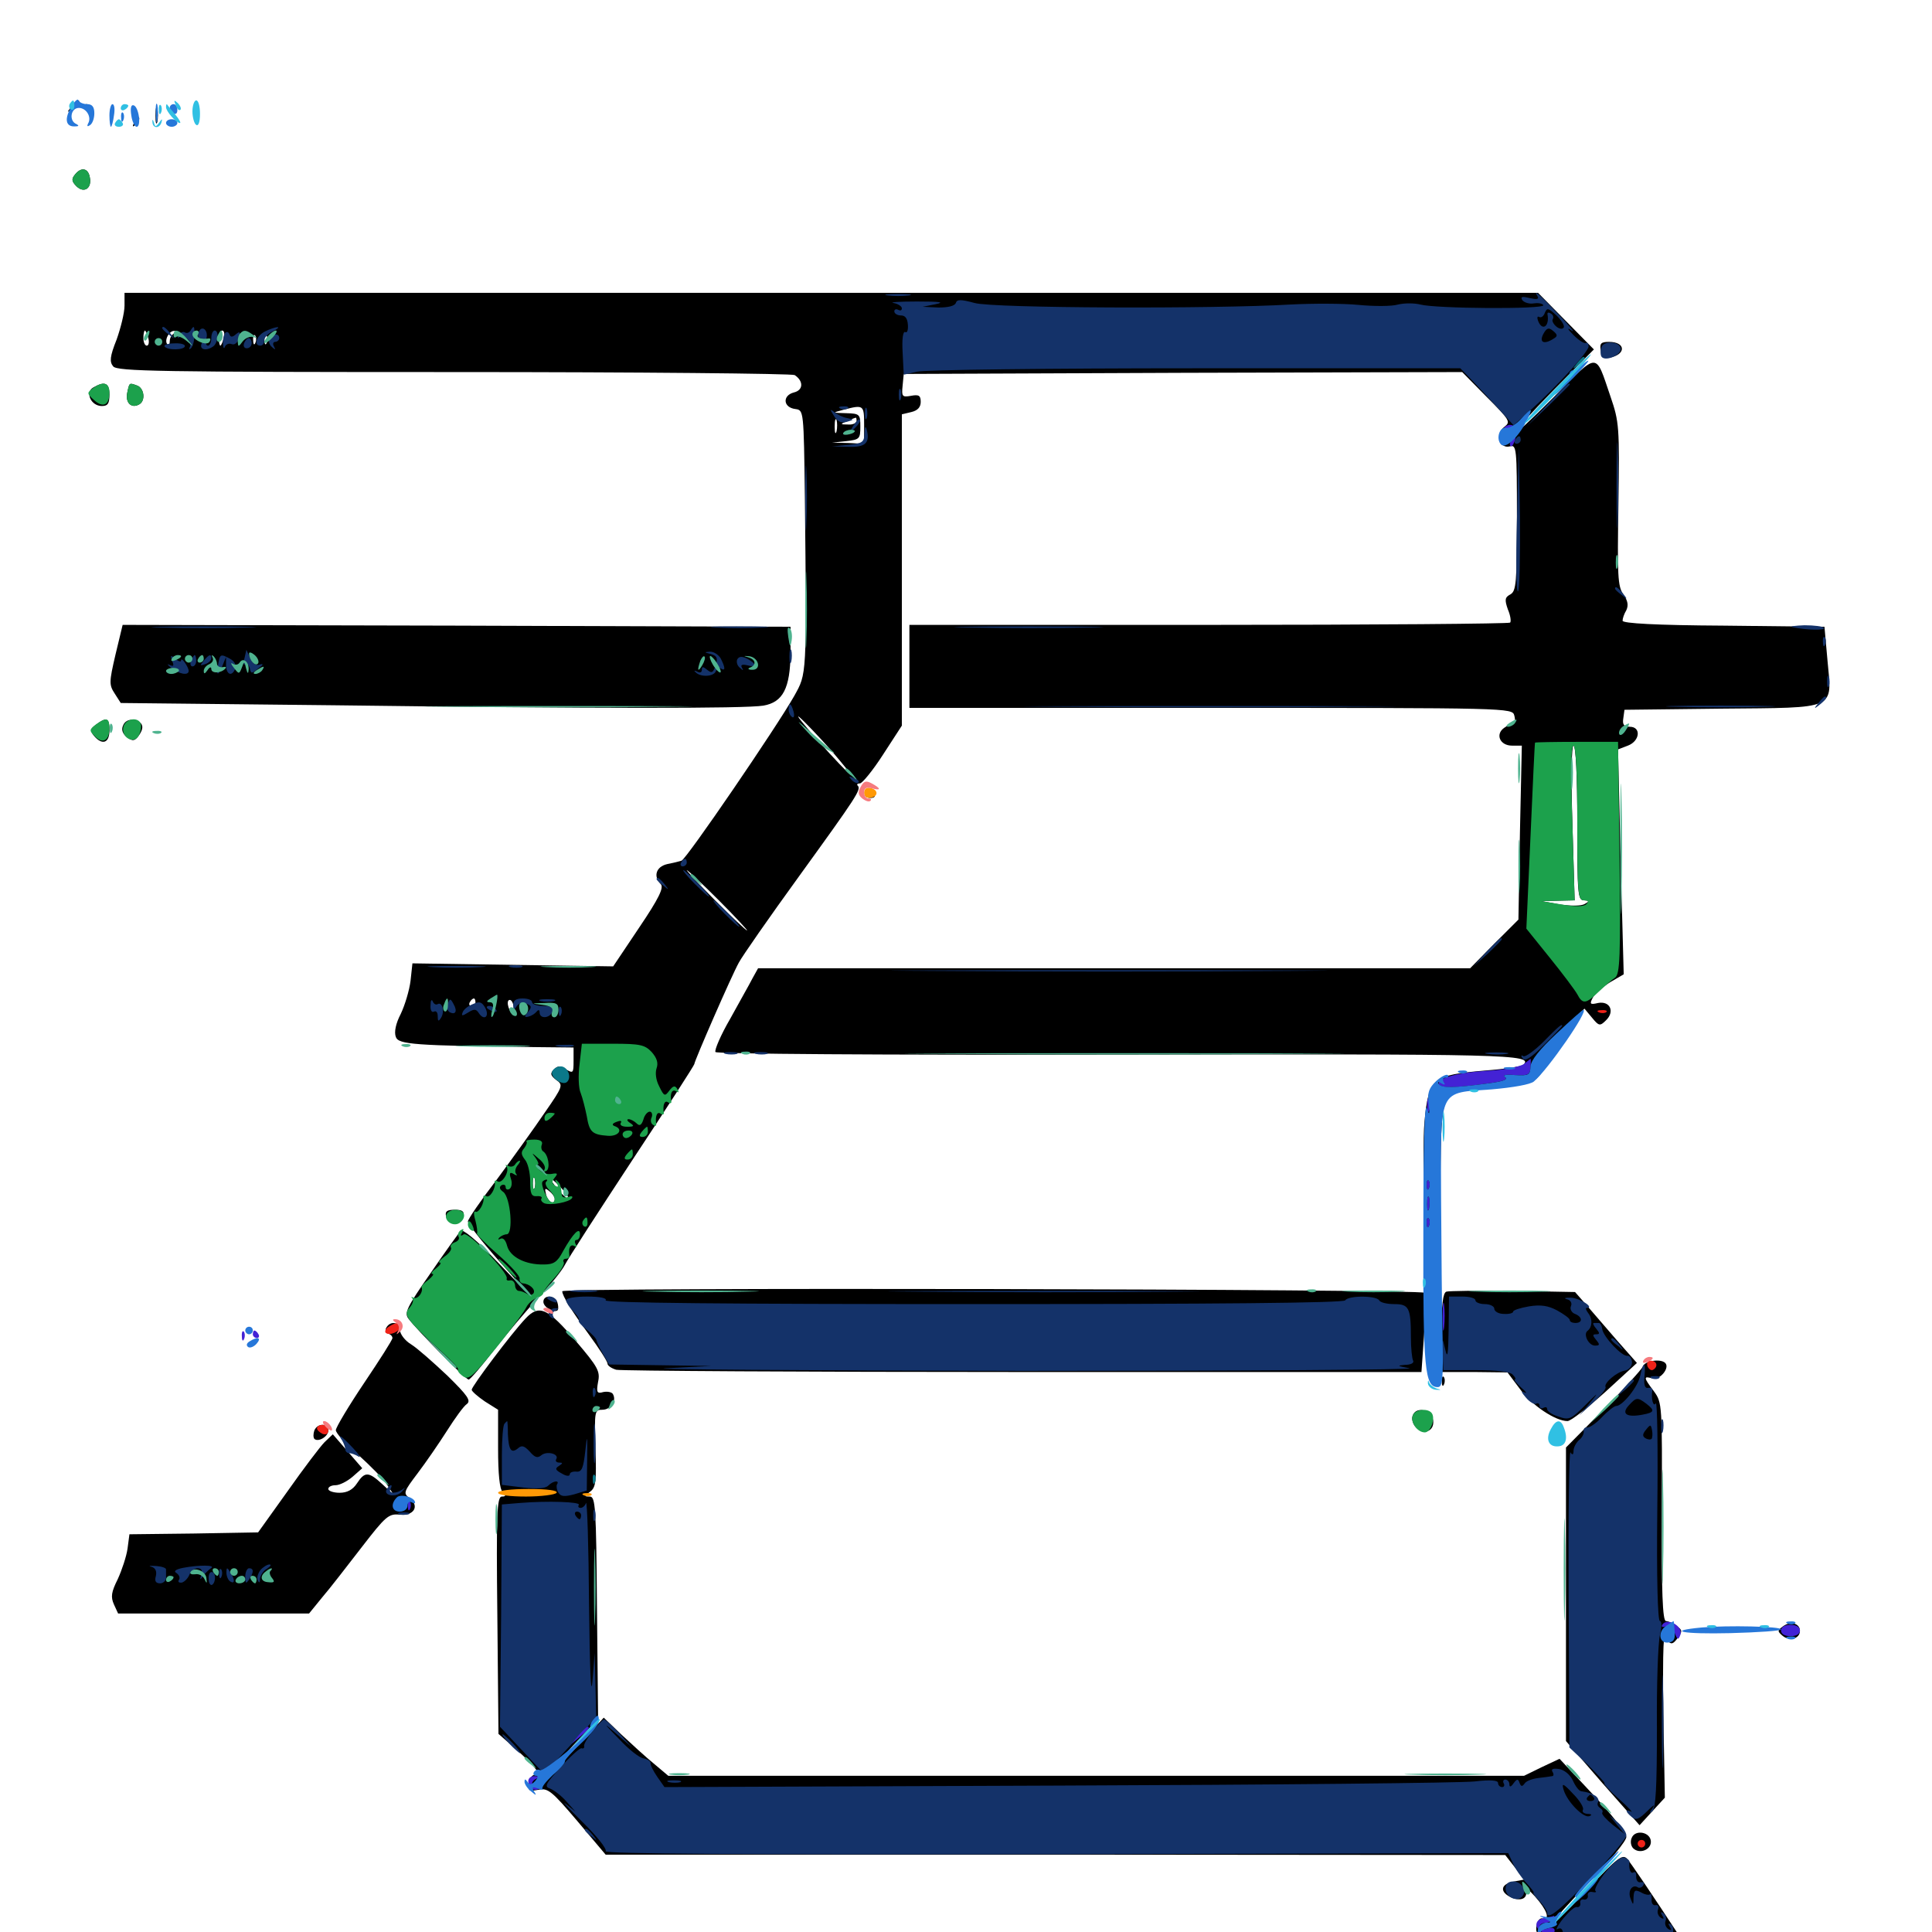 <svg xmlns="http://www.w3.org/2000/svg" viewBox="0 -1000 1000 1000">
	<path fill="#000000" d="M36.914 -944.727C34.375 -941.602 34.57 -941.406 37.695 -943.945C39.453 -945.312 41.016 -946.875 41.016 -947.266C41.016 -948.828 39.453 -947.852 36.914 -944.727ZM43.945 -944.141C44.531 -943.164 45.508 -942.188 46.094 -942.188C46.484 -942.188 46.875 -943.164 46.875 -944.141C46.875 -945.312 45.898 -946.094 44.727 -946.094C43.75 -946.094 43.359 -945.312 43.945 -944.141ZM57.031 -940.234C57.031 -936.523 57.422 -934.961 58.008 -936.914C58.398 -938.672 58.398 -941.797 58.008 -943.75C57.422 -945.508 57.031 -943.945 57.031 -940.234ZM80.469 -940.234C80.469 -936.523 80.859 -934.961 81.445 -936.914C81.836 -938.672 81.836 -941.797 81.445 -943.75C80.859 -945.508 80.469 -943.945 80.469 -940.234ZM69.531 -936.914C68.359 -934.18 68.555 -933.984 70.508 -935.742C71.875 -937.109 72.461 -938.672 71.875 -939.258C71.289 -939.844 70.117 -938.867 69.531 -936.914ZM39.062 -909.961C36.914 -907.422 36.914 -906.25 39.648 -903.516C43.555 -899.805 47.656 -902.539 46.484 -908.203C45.703 -912.891 42.188 -913.672 39.062 -909.961ZM64.453 -841.797C64.453 -838.086 62.5 -830.273 60.352 -824.219C56.836 -815.43 56.641 -812.695 58.594 -810.352C60.742 -807.812 82.031 -807.422 235.156 -807.422C330.859 -807.422 410.156 -806.641 411.328 -805.859C416.016 -802.734 415.82 -798.047 410.938 -796.875C404.883 -795.312 405.273 -789.062 411.719 -788.281C416.016 -787.695 416.016 -787.5 416.602 -742.383C417.578 -649.023 417.578 -651.562 411.133 -639.844C401.953 -623.633 355.273 -555.273 352.734 -554.492C351.562 -554.102 348.242 -553.32 345.312 -552.734C339.453 -551.367 338.086 -546.289 341.992 -542.383C343.75 -540.625 341.016 -534.961 330.859 -519.922L317.383 -499.805L265.43 -500.586L213.477 -501.367L212.5 -492.383C211.914 -487.5 209.57 -479.688 207.422 -475.195C204.883 -470.312 203.906 -465.82 204.883 -463.281C206.25 -459.375 214.062 -458.789 277.93 -458.008L296.875 -457.812V-450.977C296.875 -444.531 296.68 -444.336 292.969 -446.484C289.844 -448.438 288.672 -448.438 286.719 -446.484C284.57 -444.336 284.961 -443.359 287.891 -441.016C291.602 -438.477 291.406 -437.695 282.031 -424.219C276.758 -416.406 265.625 -400.977 257.422 -389.844C249.023 -378.906 242.188 -368.945 242.188 -367.773C242.188 -366.602 249.219 -357.617 258.008 -347.656L273.828 -329.883L257.031 -347.266C246.875 -358.008 239.453 -364.062 238.477 -362.891C237.5 -361.914 230.469 -352.148 222.852 -341.016C210.742 -323.633 209.18 -320.508 211.328 -317.578C216.016 -311.328 241.016 -285.938 242.578 -285.938C243.359 -285.938 249.219 -292.773 255.664 -301.172C262.109 -309.375 272.266 -321.484 278.32 -327.93C284.375 -334.375 290.82 -342.188 292.383 -345.312C293.945 -348.438 309.766 -372.852 327.344 -399.609C344.922 -426.172 359.375 -448.633 359.375 -449.219C359.375 -450.781 378.711 -495.117 382.422 -501.758C384.18 -505.078 398.047 -525 413.477 -546.289C443.555 -587.891 445.898 -591.406 443.945 -593.359C443.359 -593.945 443.75 -594.531 445.117 -594.531C446.289 -594.531 451.758 -601.172 457.031 -609.375L466.797 -624.414V-704.883V-785.547L471.68 -786.719C475 -787.5 476.562 -789.258 476.562 -791.992C476.562 -795.312 475.586 -795.898 471.484 -795.117C466.992 -794.336 466.602 -794.727 467.188 -800.391L467.773 -806.445L612.305 -807.031L756.836 -807.422L769.531 -794.531C781.445 -782.617 782.031 -781.641 778.711 -779.102C773.828 -775.586 775.977 -767.578 781.445 -768.945C784.961 -769.922 785.156 -768.359 785.156 -732.227C785.156 -698.242 784.766 -694.141 781.836 -692.383C778.906 -690.82 778.711 -689.648 780.469 -684.57C781.836 -681.445 782.227 -678.32 781.641 -677.734C781.055 -677.148 710.938 -676.562 625.586 -676.562H470.703V-655.078V-633.594H626.758C781.055 -633.594 782.812 -633.594 783.789 -629.688C784.375 -627.539 784.18 -625.781 783.398 -625.781C782.617 -625.781 780.469 -624.609 778.516 -623.242C773.828 -619.922 776.367 -614.062 782.617 -614.062H787.695L786.719 -569.141L785.938 -524.023L773.438 -511.523L760.938 -498.828H576.562H392.383L389.453 -493.555C387.891 -490.43 382.617 -481.25 377.93 -472.656C373.047 -464.258 369.727 -456.445 370.312 -455.469C371.094 -454.492 453.711 -453.906 578.32 -454.102C781.445 -454.492 793.945 -454.297 788.477 -448.828C787.695 -448.047 778.906 -446.68 768.75 -445.898C741.406 -443.555 739.453 -441.992 737.305 -419.336C735.742 -403.32 738.477 -335.156 740.234 -347.461C741.211 -354.883 741.406 -355.078 743.164 -350.391C744.531 -346.875 745.117 -358.203 745.508 -387.891C746.289 -438.086 744.727 -435.156 772.461 -437.305C782.227 -438.086 791.602 -439.453 793.359 -440.43C797.656 -442.773 801.953 -450.391 798.633 -449.609C792.773 -448.242 796.094 -454.102 807.422 -465.43L820.117 -477.93L824.023 -473.242C827.539 -468.945 828.125 -468.75 831.25 -471.875C835.938 -476.367 833.398 -482.031 827.148 -480.859C823.047 -479.883 822.656 -480.273 824.414 -483.594C825.586 -485.742 829.688 -489.258 833.398 -491.602L840.43 -495.703L838.867 -553.906L837.5 -612.109L842.578 -614.062C848.828 -616.406 849.609 -623.828 843.555 -623.828C840.625 -623.828 839.648 -624.805 840.234 -628.32L840.82 -632.617L890.82 -633.203C951.562 -633.789 948.242 -632.227 945.898 -658.203L944.336 -675.586L892.188 -676.172C857.227 -676.367 839.844 -677.344 839.844 -678.711C839.844 -679.883 840.625 -682.227 841.797 -684.18C842.969 -686.719 842.578 -689.062 840.234 -692.383C837.305 -696.484 837.109 -702.148 837.695 -739.062C838.281 -779.102 838.086 -781.641 833.594 -794.727C825.586 -818.164 827.734 -818.164 804.102 -794.336C792.578 -782.812 783.203 -774.023 783.203 -775C783.203 -775.977 792.578 -786.328 804.102 -798.047L825 -819.141L810.547 -833.789L796.094 -848.438H430.273H64.453ZM76.758 -825C77.344 -822.852 76.953 -821.094 75.977 -821.094C75 -821.094 74.219 -822.852 74.219 -825C74.219 -827.148 74.609 -828.906 75 -828.906C75.391 -828.906 76.172 -827.148 76.758 -825ZM90.43 -827.539C89.062 -827.148 87.891 -825.195 87.891 -823.633C87.891 -821.875 87.305 -820.898 86.719 -821.68C84.766 -823.633 87.5 -828.906 90.234 -828.711C92.188 -828.711 92.188 -828.32 90.43 -827.539ZM115.82 -825C115.234 -822.852 114.453 -821.094 114.062 -821.094C113.672 -821.094 113.281 -822.852 113.281 -825C113.281 -827.148 114.062 -828.906 115.039 -828.906C116.016 -828.906 116.406 -827.148 115.82 -825ZM132.227 -822.656C131.641 -821.094 131.055 -821.68 131.055 -823.828C130.859 -825.977 131.445 -827.148 132.031 -826.367C132.617 -825.781 132.812 -824.023 132.227 -822.656ZM138.086 -822.656C137.5 -821.094 136.914 -821.68 136.914 -823.828C136.719 -825.977 137.305 -827.148 137.891 -826.367C138.477 -825.781 138.672 -824.023 138.086 -822.656ZM447.266 -780.078V-770.312L439.062 -770.703L430.664 -770.898L438.086 -771.68C444.922 -772.461 445.312 -772.852 445.312 -779.297C445.312 -785.547 444.922 -785.938 438.086 -786.133C430.664 -786.328 430.664 -786.328 436.523 -787.891C447.07 -790.625 447.266 -790.43 447.266 -780.078ZM433.008 -776.758C432.422 -774.805 432.031 -775.977 432.031 -779.102C432.031 -782.422 432.422 -783.789 433.008 -782.617C433.398 -781.25 433.398 -778.516 433.008 -776.758ZM443.359 -782.031C443.359 -781.055 441.406 -780.078 439.062 -780.273C434.766 -780.273 434.766 -780.469 438.477 -782.031C440.625 -783.008 442.578 -783.789 442.969 -783.789C443.164 -783.984 443.359 -783.203 443.359 -782.031ZM443.359 -776.172C443.359 -778.516 443.164 -778.516 439.453 -776.172C436.914 -774.609 437.109 -774.219 440.039 -774.219C441.797 -774.219 443.359 -775.195 443.359 -776.172ZM430.469 -611.328C436.914 -603.711 441.406 -598.242 440.234 -599.023C438.867 -599.805 431.445 -607.617 423.633 -616.406C415.625 -625.391 411.328 -630.859 413.867 -628.711C416.406 -626.562 423.828 -618.75 430.469 -611.328ZM816.406 -574.023C816.406 -537.305 816.602 -533.984 819.922 -533.984C822.852 -533.789 822.852 -533.594 820.117 -532.031C818.359 -531.055 813.086 -531.055 807.422 -531.836L797.852 -533.594L806.445 -533.789L815.039 -533.984L813.867 -574.023C813.086 -599.023 813.477 -614.062 814.453 -614.062C815.625 -614.062 816.406 -598.047 816.406 -574.023ZM372.07 -533.984C380.664 -525.391 387.109 -518.359 386.719 -518.359C386.133 -518.359 378.711 -525.391 370.117 -533.984C361.523 -542.578 355.078 -549.609 355.469 -549.609C356.055 -549.609 363.477 -542.578 372.07 -533.984ZM246.094 -481.25C246.094 -480.273 245.117 -479.297 243.945 -479.297C242.969 -479.297 242.578 -480.273 243.164 -481.25C243.75 -482.422 244.727 -483.203 245.312 -483.203C245.703 -483.203 246.094 -482.422 246.094 -481.25ZM251.367 -478.906C251.953 -480.273 251.758 -482.031 251.172 -482.617C250.586 -483.398 250 -482.227 250.195 -480.078C250.195 -477.93 250.781 -477.344 251.367 -478.906ZM266.211 -475.391C264.844 -473.828 261.914 -480.078 263.086 -482.031C263.867 -483.008 265.039 -482.227 265.625 -480.078C266.406 -478.125 266.797 -475.977 266.211 -475.391ZM330.078 -423.242C330.078 -422.852 327.539 -424.023 324.219 -425.977C321.094 -427.734 318.359 -430.078 318.359 -430.859C318.359 -431.836 321.094 -430.664 324.219 -428.125C327.539 -425.781 330.078 -423.633 330.078 -423.242ZM276.758 -385.156C276.172 -383.789 275.781 -384.766 275.781 -387.5C275.781 -390.234 276.172 -391.211 276.758 -390.039C277.148 -388.672 277.148 -386.328 276.758 -385.156ZM291.016 -384.57C293.555 -381.836 294.727 -379.688 293.75 -379.688C292.188 -379.883 283.984 -389.453 285.742 -389.453C286.133 -389.453 288.477 -387.305 291.016 -384.57ZM287.109 -379.492C287.109 -375.977 283.594 -377.734 282.617 -381.836C281.836 -384.961 282.031 -385.352 284.375 -383.398C285.938 -382.227 287.109 -380.469 287.109 -379.492ZM828.516 -818.75C828.906 -815.43 830.273 -814.453 833.008 -814.844C841.797 -816.406 841.602 -823.047 832.812 -823.047C828.711 -823.047 827.93 -822.266 828.516 -818.75ZM48.242 -799.414C43.945 -796.875 47.07 -789.844 52.734 -789.844C55.859 -789.844 56.641 -791.211 56.641 -795.703C56.641 -801.758 54.297 -802.93 48.242 -799.414ZM65.82 -796.484C64.844 -791.406 68.164 -788.281 72.266 -790.82C75.391 -792.773 74.609 -799.023 71.094 -800.391C66.797 -801.953 66.992 -802.148 65.82 -796.484ZM59.766 -661.133C56.445 -646.875 56.445 -645.508 59.375 -641.016L62.5 -636.133L172.461 -634.961C309.18 -633.203 385.547 -633.203 395.117 -634.766C405.273 -636.523 408.984 -643.75 409.18 -661.914V-675.586L236.328 -676.172L63.477 -676.562ZM99.023 -657.031C99.414 -661.328 98.633 -661.914 96.484 -658.789C95.898 -657.617 96.094 -655.859 97.07 -654.883C98.047 -653.906 98.828 -654.688 99.023 -657.031ZM106.055 -659.57C107.812 -660.352 107.812 -660.742 105.859 -660.742C103.125 -660.938 100.391 -655.664 102.344 -653.711C102.93 -652.93 103.516 -653.906 103.516 -655.664C103.516 -657.227 104.688 -659.18 106.055 -659.57ZM112.695 -658.008C112.695 -661.328 112.5 -661.523 110.742 -659.57C108.789 -657.812 108.984 -655.078 110.938 -655.078C111.914 -655.078 112.695 -656.445 112.695 -658.008ZM125.586 -658.008C126.953 -661.328 125.781 -661.914 124.023 -658.789C123.242 -657.617 123.047 -656.445 123.633 -655.859C124.023 -655.273 125 -656.25 125.586 -658.008ZM134.375 -656.836C133.008 -659.18 131.25 -660.938 130.273 -660.938C129.492 -660.938 130.273 -658.789 132.227 -656.25C136.523 -650.586 138.086 -650.977 134.375 -656.836ZM365.82 -658.008C367.188 -661.328 366.016 -661.914 364.258 -658.789C363.477 -657.617 363.281 -656.445 363.867 -655.859C364.258 -655.273 365.234 -656.25 365.82 -658.008ZM369.336 -654.883C370.312 -657.422 370.898 -659.961 370.312 -660.352C369.336 -661.328 367.188 -655.469 367.383 -652.539C367.383 -651.172 368.359 -652.344 369.336 -654.883ZM391.992 -659.766C392.773 -660.352 391.602 -660.938 389.453 -660.742C387.305 -660.742 386.719 -660.156 388.281 -659.57C389.648 -658.984 391.406 -659.18 391.992 -659.766ZM116.602 -652.734C116.992 -653.906 116.992 -656.25 116.602 -657.617C116.016 -658.789 115.625 -657.812 115.625 -655.078C115.625 -652.344 116.016 -651.367 116.602 -652.734ZM106.836 -652.734C107.422 -654.102 107.227 -655.859 106.641 -656.445C106.055 -657.227 105.469 -656.055 105.664 -653.906C105.664 -651.758 106.25 -651.172 106.836 -652.734ZM49.805 -625C46.68 -622.656 46.484 -621.875 48.633 -619.141C52.93 -614.062 56.641 -615.43 56.641 -621.875C56.641 -628.32 55.273 -629.102 49.805 -625ZM63.672 -624.414C62.695 -622.266 63.477 -620.117 65.82 -618.359C68.75 -616.211 69.727 -616.406 71.875 -619.336C75 -623.633 74.023 -626.562 68.945 -627.344C66.602 -627.734 64.453 -626.562 63.672 -624.414ZM448.828 -587.305C447.266 -587.891 447.852 -588.477 450 -588.477C452.148 -588.672 453.32 -588.086 452.539 -587.5C451.953 -586.914 450.195 -586.719 448.828 -587.305ZM230.859 -370.508C231.25 -368.555 233.203 -366.992 235.352 -366.992C237.5 -366.992 239.453 -368.555 239.844 -370.508C240.43 -373.047 239.258 -373.828 235.352 -373.828C231.445 -373.828 230.273 -373.047 230.859 -370.508ZM291.016 -331.641C291.016 -329.297 295.898 -321.484 304.883 -309.18C310.156 -301.953 314.453 -295.312 314.453 -294.141C314.453 -293.164 316.406 -291.797 318.945 -291.016C321.289 -290.43 416.016 -289.844 529.492 -289.844H735.742L737.109 -309.375C737.891 -320.117 737.891 -329.883 737.305 -330.859C736.133 -332.812 291.016 -333.789 291.016 -331.641ZM748.633 -331.445C746.875 -330.859 746.094 -324.609 746.094 -310.156V-289.844H763.281L780.273 -289.648L786.719 -281.055C792.773 -272.656 805.078 -264.453 811.328 -264.453C813.086 -264.453 821.68 -271.289 830.859 -279.492L847.266 -294.531L836.914 -306.25C831.25 -312.891 824.023 -321.094 820.898 -324.805L815.234 -331.25L783.203 -331.836C765.43 -332.031 749.805 -331.836 748.633 -331.445ZM281.25 -326.172C281.25 -323.438 286.914 -320.117 288.672 -321.875C289.062 -322.461 289.062 -324.219 288.477 -325.977C286.914 -329.688 281.25 -329.883 281.25 -326.172ZM272.07 -317.578C264.648 -309.766 244.141 -282.422 244.141 -280.664C244.141 -279.883 247.266 -277.148 250.977 -274.609L257.812 -270.312V-250.195C257.812 -237.109 258.594 -229.297 260.156 -227.734C261.914 -225.977 261.914 -225.391 259.766 -225.391C257.227 -225.391 256.836 -216.602 257.422 -164.062L258.008 -102.539L267.188 -94.531C277.148 -85.547 281.055 -80.469 276.953 -81.25C275.586 -81.641 274.219 -79.688 273.828 -77.148C273.242 -73.047 273.633 -72.656 278.711 -73.633C283.594 -74.609 285.547 -73.047 298.828 -57.422L313.477 -40.039H546.289L779.102 -39.844L783.984 -33.594L789.062 -27.148L783.789 -26.172C777.148 -25 775.977 -21.289 781.25 -18.359C786.719 -15.43 791.211 -17.188 789.648 -21.68C789.062 -23.633 791.211 -22.07 794.531 -18.359C800.781 -11.328 802.539 -6.25 798.438 -7.031C797.07 -7.422 795.703 -5.664 795.312 -3.32C794.727 0.586 795.508 1.172 800.391 1.172C805.664 1.172 807.812 3.516 822.461 25.586L838.867 49.805L869.922 50H900.781L897.852 45.703C896.094 43.164 883.594 24.023 869.922 3.125C856.25 -17.773 843.75 -36.328 842.188 -37.891C839.844 -40.43 837.305 -38.672 822.07 -22.461C812.695 -12.305 804.492 -4.297 803.906 -4.883C803.32 -5.273 811.719 -14.648 822.461 -25.586C833.008 -36.523 841.797 -47.07 841.797 -49.219C841.797 -51.172 833.984 -61.133 824.414 -71.289L807.227 -89.648L798.047 -85.352L788.867 -80.859H567.383H345.898L338.477 -87.109C334.375 -90.43 326.953 -97.266 321.68 -102.148L312.5 -110.938L297.656 -94.922C289.453 -85.938 282.422 -79.102 282.031 -79.492C281.641 -79.883 287.695 -86.914 295.508 -95.312L309.57 -110.352L308.984 -167.969C308.594 -219.922 308.203 -225.391 305.273 -225.391C302.344 -225.391 302.344 -225.586 305.469 -227.93C308.398 -230.078 308.789 -233.203 308.203 -250.391C307.617 -269.727 307.812 -270.312 311.719 -270.312C316.211 -270.312 319.336 -275 317.188 -278.516C316.602 -279.492 314.258 -279.883 312.305 -279.492C308.984 -278.516 308.594 -279.297 309.57 -284.766C310.742 -290.234 309.375 -292.578 298.242 -305.664C283.398 -323.047 279.102 -325 272.07 -317.578ZM285.742 -227.93C286.914 -228.516 285.938 -228.906 283.203 -228.906C280.469 -228.906 279.492 -228.516 280.859 -227.93C282.031 -227.539 284.375 -227.539 285.742 -227.93ZM200 -312.891C199.219 -311.719 199.609 -310.156 200.781 -309.766C202.148 -309.375 203.125 -308.398 203.125 -307.422C203.125 -306.445 196.484 -296.094 188.477 -284.18C180.469 -272.266 173.828 -261.133 173.828 -259.766C173.828 -258.203 179.102 -252.344 185.547 -246.875C191.797 -241.211 198.633 -234.375 200.391 -231.445L203.711 -226.367L197.852 -231.836C190.82 -238.281 188.867 -238.477 184.766 -232.227C182.617 -228.906 179.688 -227.344 175.781 -227.344C172.461 -227.344 169.922 -228.32 169.922 -229.297C169.922 -230.469 171.68 -231.25 173.633 -231.25C175.781 -231.25 179.688 -233.203 182.617 -235.742L187.5 -240.039L179.883 -248.828L172.266 -257.617L167.969 -253.516C165.82 -251.367 157.227 -240.039 148.828 -228.125L133.594 -206.836L100.195 -206.25L66.992 -205.859L66.016 -198.438C65.43 -194.336 63.086 -187.305 60.938 -182.617C57.617 -175.977 57.227 -173.438 58.984 -169.531L61.133 -164.844H110.547H159.961L166.797 -173.242C170.703 -177.734 179.688 -189.453 187.109 -199.023C199.609 -215.234 201.172 -216.602 206.836 -216.016C214.258 -215.234 217.383 -220.508 211.914 -224.609C208.594 -227.148 208.984 -227.93 216.211 -237.5C220.508 -243.164 227.344 -253.125 231.445 -259.57C235.547 -266.016 240.039 -272.266 241.602 -273.242C243.945 -275 241.992 -277.734 231.641 -287.891C224.414 -294.727 216.016 -302.148 212.891 -304.102C209.57 -306.055 207.031 -309.57 207.031 -311.523C207.031 -315.625 202.148 -316.602 200 -312.891ZM84.375 -184.766C85.156 -186.523 83.789 -187.5 80.273 -187.695C77.539 -187.891 76.562 -187.5 78.125 -186.914C79.688 -186.328 81.641 -184.961 82.227 -183.984C82.812 -183.008 83.984 -183.398 84.375 -184.766ZM112.891 -184.18C111.719 -188.086 108.203 -189.062 106.25 -186.133C105.273 -184.57 105.664 -184.375 107.422 -185.352C108.789 -186.133 110.547 -185.742 111.719 -184.18C113.281 -181.836 113.477 -181.836 112.891 -184.18ZM116.602 -182.031C116.992 -183.203 116.992 -185.547 116.602 -186.914C116.016 -188.086 115.625 -187.109 115.625 -184.375C115.625 -181.641 116.016 -180.664 116.602 -182.031ZM132.031 -183.203C132.812 -184.961 132.812 -186.914 132.227 -187.5C131.836 -188.086 130.859 -186.914 130.078 -185.156C129.297 -183.398 129.297 -181.445 129.883 -180.859C130.273 -180.273 131.25 -181.445 132.031 -183.203ZM137.109 -183.984C138.281 -185.156 138.867 -186.719 138.477 -187.305C137.109 -188.672 134.766 -186.328 134.766 -183.594C134.766 -182.422 135.742 -182.617 137.109 -183.984ZM141.992 -182.031C142.383 -183.203 142.383 -185.547 141.992 -186.914C141.406 -188.086 141.016 -187.109 141.016 -184.375C141.016 -181.641 141.406 -180.664 141.992 -182.031ZM99.023 -182.031C99.609 -183.398 99.414 -185.156 98.828 -185.742C98.242 -186.523 97.656 -185.352 97.852 -183.203C97.852 -181.055 98.438 -180.469 99.023 -182.031ZM123.047 -183.398C121.68 -184.961 120.312 -186.328 119.922 -186.328C119.531 -186.328 119.727 -184.961 120.312 -183.398C121.094 -181.836 122.461 -180.469 123.438 -180.469C124.609 -180.469 124.414 -181.641 123.047 -183.398ZM850.391 -292.773C849.609 -291.016 840.43 -281.055 829.883 -270.312L810.547 -250.781V-174.805V-98.828L829.492 -76.953L848.633 -55.273L855.078 -62.305L861.719 -69.531L860.938 -113.281C860.547 -147.266 860.938 -157.031 862.891 -157.031C864.062 -157.031 865.234 -156.25 865.234 -155.078C865.234 -154.102 864.258 -153.125 862.891 -153.125C861.133 -153.125 861.133 -152.539 863.086 -150.781C865.039 -148.633 866.016 -149.023 868.359 -152.148C870.898 -155.664 870.898 -156.25 867.773 -158.398C866.016 -159.766 863.477 -160.938 862.305 -160.938C860.547 -160.938 859.961 -176.172 860.156 -217.383C860.352 -273.047 860.352 -274.023 856.055 -279.883C850.586 -287.109 850.586 -287.891 855.273 -286.523C859.18 -285.547 864.453 -291.992 861.914 -294.531C859.57 -296.875 851.367 -295.703 850.391 -292.773ZM746.289 -284.766C746.289 -282.617 746.875 -282.031 747.461 -283.594C748.047 -284.961 747.852 -286.719 747.266 -287.305C746.68 -288.086 746.094 -286.914 746.289 -284.766ZM731.25 -267.383C730.469 -265.625 731.25 -262.891 733.008 -261.133C737.109 -257.031 742.578 -259.375 741.797 -264.844C741.016 -270.312 733.008 -272.266 731.25 -267.383ZM162.695 -259.57C162.109 -257.812 162.109 -256.055 162.695 -255.273C164.648 -253.32 169.922 -256.445 169.922 -259.57C169.922 -263.477 164.258 -263.477 162.695 -259.57ZM922.852 -158.203C919.922 -156.055 919.922 -155.664 922.656 -153.32C926.172 -150.391 931.641 -151.758 931.641 -155.859C931.641 -159.766 926.758 -161.133 922.852 -158.203ZM884.375 -155.664C877.539 -156.055 882.617 -156.25 895.508 -156.25C908.398 -156.25 913.867 -156.055 907.812 -155.664C901.562 -155.273 891.016 -155.273 884.375 -155.664ZM844.531 -48.633C843.75 -46.875 844.141 -44.531 845.312 -43.359C848.438 -40.234 854.492 -42.383 854.492 -46.68C854.492 -51.758 846.289 -53.32 844.531 -48.633Z"/>
	<path fill="#ff9906" d="M447.266 -589.648C447.266 -587.695 448.633 -586.719 450.781 -587.109C454.883 -587.891 454.492 -591.406 450.391 -592.188C448.438 -592.578 447.266 -591.602 447.266 -589.648ZM257.812 -227.344C257.812 -226.172 263.867 -225.391 272.266 -225.391C280.273 -225.391 287.5 -226.367 288.086 -227.344C288.867 -228.516 283.594 -229.297 273.633 -229.297C264.453 -229.297 257.812 -228.516 257.812 -227.344ZM302.344 -225.977C300.781 -226.562 301.367 -227.148 303.516 -227.148C305.664 -227.344 306.836 -226.758 306.055 -226.172C305.469 -225.586 303.711 -225.391 302.344 -225.977Z"/>
	<path fill="#ef2218" d="M827.734 -475.977C826.172 -476.562 826.758 -477.148 828.906 -477.148C831.055 -477.344 832.227 -476.758 831.445 -476.172C830.859 -475.586 829.102 -475.391 827.734 -475.977ZM201.172 -313.281C199.609 -312.305 199.023 -310.938 199.609 -310.156C201.562 -308.398 207.031 -310.742 207.031 -313.281C207.031 -315.625 205.078 -315.82 201.172 -313.281ZM852.734 -292.773C853.516 -291.211 854.688 -290.43 855.664 -291.016C858.398 -292.578 857.617 -295.703 854.492 -295.703C852.734 -295.703 852.148 -294.531 852.734 -292.773ZM164.062 -260.742C164.062 -259.766 165.43 -258.594 166.992 -257.812C168.75 -257.227 169.922 -257.812 169.922 -259.57C169.922 -261.133 168.555 -262.5 166.992 -262.5C165.43 -262.5 164.062 -261.719 164.062 -260.742ZM847.656 -45.703C847.656 -44.727 848.633 -43.75 849.609 -43.75C850.781 -43.75 851.562 -44.727 851.562 -45.703C851.562 -46.875 850.781 -47.656 849.609 -47.656C848.633 -47.656 847.656 -46.875 847.656 -45.703Z"/>
	<path fill="#1ca14c" d="M39.062 -909.961C36.914 -907.422 36.914 -906.25 39.648 -903.516C43.555 -899.805 47.656 -902.539 46.484 -908.203C45.703 -912.891 42.188 -913.672 39.062 -909.961ZM48.047 -799.023C44.922 -796.68 44.922 -796.289 48.633 -792.969C53.32 -788.672 56.641 -790.234 56.641 -796.875C56.641 -801.953 53.32 -802.93 48.047 -799.023ZM65.82 -796.484C64.844 -791.406 68.164 -788.281 72.266 -790.82C75.391 -792.773 74.609 -799.023 71.094 -800.391C66.797 -801.953 66.992 -802.148 65.82 -796.484ZM49.609 -625C46.094 -622.266 46.094 -621.875 49.219 -618.75C53.125 -614.844 56.641 -616.602 56.641 -623.047C56.641 -628.516 55.078 -628.906 49.609 -625ZM63.867 -623.828C62.5 -618.359 69.336 -614.453 71.875 -619.336C72.852 -621.289 73.242 -624.023 72.852 -625.391C71.484 -629.102 65.039 -628.125 63.867 -623.828ZM794.531 -615.625C794.336 -615.234 793.359 -593.555 792.188 -567.188L790.039 -519.336L802.148 -504.297C808.789 -496.094 815.234 -487.5 816.406 -485.352C819.141 -480.078 820.898 -480.273 827.539 -486.719C830.664 -489.648 834.375 -492.969 835.938 -493.945C838.477 -495.703 838.867 -504.688 838.281 -556.055L837.5 -616.016H816.211C804.492 -616.016 794.727 -615.82 794.531 -615.625ZM816.406 -574.023C816.406 -537.695 816.797 -533.984 819.727 -533.984C822.07 -533.984 822.461 -533.398 821.094 -532.031C819.727 -530.664 815.43 -530.664 808.398 -531.836L797.852 -533.594L806.445 -533.789L815.039 -533.984L813.867 -574.023C812.891 -600.391 813.086 -614.062 814.453 -614.062C815.625 -614.062 816.406 -599.414 816.406 -574.023ZM300 -449.414C299.219 -443.555 299.414 -436.719 300.586 -434.18C301.562 -431.641 302.93 -426.172 303.711 -422.266C305.078 -414.062 306.445 -412.695 314.648 -412.109C320.312 -411.719 322.852 -415.625 317.969 -417.188C316.602 -417.773 316.992 -418.555 319.141 -419.336C321.094 -420.117 322.07 -419.922 321.289 -418.75C320.703 -417.578 322.07 -416.797 324.609 -416.797C328.125 -416.797 328.516 -417.188 326.172 -418.75C324.609 -419.727 324.219 -420.703 325.391 -420.703C326.367 -420.703 328.32 -419.727 329.492 -418.555C331.055 -416.992 332.031 -417.578 333.008 -420.508C333.594 -422.852 335.156 -424.609 336.328 -424.609C337.305 -424.609 337.891 -423.242 337.305 -421.68C336.523 -420.117 336.914 -418.359 338.086 -417.773C339.062 -416.992 339.844 -417.188 339.648 -418.164C339.062 -422.07 340.039 -424.805 341.797 -423.633C342.969 -422.852 343.75 -423.047 343.555 -424.023C342.969 -427.93 343.945 -430.664 345.703 -429.492C346.875 -428.711 347.656 -428.906 347.461 -429.883C346.68 -433.984 347.852 -436.523 350 -435.156C351.367 -434.18 351.562 -434.57 350.586 -436.328C349.414 -438.281 348.438 -438.086 346.484 -435.547C344.141 -432.422 343.75 -432.422 341.211 -437.695C339.453 -441.016 339.062 -444.727 339.844 -447.07C340.82 -449.805 340.039 -452.344 337.305 -455.469C333.789 -459.18 331.445 -459.766 317.188 -459.766H301.172ZM330.078 -423.047C330.078 -423.438 327.734 -425.586 324.609 -427.93C319.727 -431.445 318.945 -431.641 316.406 -428.906C313.867 -426.172 314.062 -425.977 316.992 -427.148C318.945 -427.93 322.656 -427.148 325.391 -425.391C327.93 -423.633 330.078 -422.656 330.078 -423.047ZM281.836 -421.289C281.836 -419.531 282.617 -419.336 284.57 -420.898C285.938 -422.07 287.109 -423.242 287.109 -423.633C287.109 -423.828 285.938 -424.023 284.57 -424.023C283.008 -424.023 281.836 -422.852 281.836 -421.289ZM332.227 -414.258C330.664 -412.305 330.859 -411.523 332.617 -411.523C334.18 -411.523 335.352 -412.695 335.352 -414.258C335.352 -415.625 335.156 -416.797 334.961 -416.797C334.57 -416.797 333.398 -415.625 332.227 -414.258ZM322.266 -412.891C322.266 -411.914 323.047 -410.938 324.023 -410.938C325.195 -410.938 326.562 -411.914 327.148 -412.891C327.734 -414.062 326.953 -414.844 325.391 -414.844C323.633 -414.844 322.266 -414.062 322.266 -412.891ZM272.461 -409.18C273.047 -408.789 272.461 -407.227 271.289 -405.664C269.531 -403.711 269.727 -402.344 271.68 -399.805C273.242 -398.047 274.414 -392.969 274.414 -388.672C274.414 -382.227 275 -380.664 277.734 -380.859C279.688 -381.055 280.859 -380.469 280.273 -379.688C279.688 -378.906 280.469 -377.734 281.836 -377.148C285.156 -375.977 294.727 -377.734 296.094 -379.883C296.68 -380.859 295.703 -381.055 294.141 -380.469C292.383 -379.883 290.82 -380.273 290.82 -381.445C290.234 -386.523 290.039 -387.305 288.281 -388.867C287.305 -389.844 287.109 -389.258 288.086 -387.695C289.258 -385.742 288.867 -385.352 287.305 -386.328C285.547 -387.5 285.547 -388.477 287.109 -390.43C288.867 -392.578 288.672 -392.969 285.547 -392.383C283.203 -391.992 280.469 -392.969 279.102 -394.531C277.93 -396.094 277.539 -397.266 278.32 -397.266C279.102 -397.266 278.516 -398.828 277.148 -400.781C275 -403.516 275.195 -403.516 278.711 -400.391C281.25 -398.438 282.617 -395.898 281.836 -394.727C281.25 -393.75 281.641 -393.359 282.812 -393.945C284.961 -395.312 283.789 -402.539 281.055 -404.102C280.273 -404.688 279.883 -406.25 280.469 -407.617C281.055 -409.18 279.688 -410.156 276.562 -410.156C273.828 -410.156 272.07 -409.766 272.461 -409.18ZM276.758 -385.156C276.172 -383.789 275.781 -384.766 275.781 -387.5C275.781 -390.234 276.172 -391.211 276.758 -390.039C277.148 -388.672 277.148 -386.328 276.758 -385.156ZM282.617 -388.281C282.031 -387.5 282.617 -385.742 284.18 -384.18C287.305 -381.25 288.086 -377.734 285.742 -377.734C283.594 -377.734 279.492 -387.109 280.859 -388.477C281.445 -389.062 282.422 -389.453 282.812 -389.453C283.398 -389.453 283.398 -388.867 282.617 -388.281ZM324.414 -402.539C322.852 -400.586 323.047 -399.805 324.805 -399.805C326.367 -399.805 327.539 -400.977 327.539 -402.539C327.539 -403.906 327.344 -405.078 327.148 -405.078C326.758 -405.078 325.586 -403.906 324.414 -402.539ZM266.602 -397.266C265.82 -396.094 264.258 -395.898 263.086 -396.484C261.719 -397.266 261.328 -397.266 262.109 -396.289C264.062 -394.141 259.961 -387.109 257.617 -388.477C256.641 -389.258 255.859 -389.062 256.055 -388.086C256.836 -385.156 253.516 -379.688 251.758 -380.859C250.781 -381.445 250 -381.25 250.195 -380.273C250.977 -377.539 247.656 -371.875 246.094 -372.852C245.117 -373.438 245.117 -371.289 246.094 -368.164C246.875 -365.039 247.266 -362.109 246.875 -361.523C246.484 -361.133 251.367 -356.25 257.812 -350.586C264.258 -344.922 269.336 -339.453 268.945 -338.086C268.75 -336.914 269.531 -335.938 270.508 -335.742C274.023 -335.547 277.344 -332.617 276.172 -330.664C275.586 -329.688 274.023 -329.492 272.852 -330.273C271.484 -331.055 269.727 -331.836 268.555 -331.836C267.578 -331.836 266.602 -333.203 266.602 -334.766C266.406 -336.328 265.43 -337.5 264.062 -337.305C262.695 -336.914 261.914 -337.5 262.305 -338.281C263.086 -341.406 242.578 -362.5 240.039 -361.133C238.477 -359.961 238.086 -360.352 239.258 -362.109C240.234 -363.867 240.039 -364.258 238.477 -363.281C237.305 -362.5 236.719 -360.938 237.305 -359.961C238.086 -358.984 237.109 -357.617 235.547 -357.031C233.789 -356.445 232.812 -355.078 233.398 -354.297C233.984 -353.32 232.422 -351.172 230.078 -349.609C227.734 -347.852 226.562 -346.484 227.539 -346.484C228.711 -346.484 227.734 -345.117 225.781 -343.555C223.633 -341.992 222.656 -340.625 223.828 -340.625C224.805 -340.625 223.828 -339.258 221.68 -337.5C219.531 -335.938 217.969 -334.18 218.164 -333.789C219.336 -331.445 216.211 -327.148 214.062 -328.32C212.891 -328.906 212.5 -328.711 213.477 -327.93C214.258 -326.953 213.477 -324.805 211.914 -323.047C208.594 -319.531 210.352 -316.992 227.734 -301.172C233.398 -296.094 237.5 -291.602 237.109 -291.211C236.523 -290.82 237.5 -289.258 239.062 -288.086C241.406 -286.133 242.773 -286.523 246.484 -290.234C252.539 -296.484 270.117 -318.75 272.461 -323.438C273.438 -325.391 275.977 -327.539 277.734 -328.125C279.688 -328.711 281.25 -329.883 281.25 -330.859C281.25 -331.641 283.789 -335.156 287.109 -338.672C290.234 -342.188 292.383 -345.703 291.797 -346.68C291.211 -347.656 291.797 -348.438 292.773 -348.438C293.945 -348.438 294.727 -349.023 294.727 -350C294.141 -353.906 295.117 -356.25 297.266 -355.078C298.633 -354.297 298.828 -354.492 298.047 -355.859C297.266 -357.227 297.461 -358.203 298.438 -358.203C299.414 -358.203 300.195 -359.57 300.195 -361.133C300.195 -365.234 296.68 -361.719 291.406 -352.344C288.477 -346.68 286.523 -345.508 281.445 -345.508C271.875 -345.312 264.062 -349.414 262.5 -355.078C261.719 -358.203 260.352 -359.57 258.984 -358.789C257.812 -358.203 257.617 -358.398 258.398 -359.375C259.375 -360.352 261.133 -361.133 262.305 -361.133C265.82 -361.328 264.258 -380.078 260.547 -383.008C258.594 -384.375 258.203 -385.547 259.57 -386.523C260.742 -387.109 261.719 -386.719 261.719 -385.547C261.719 -384.375 262.695 -383.984 263.672 -384.57C264.844 -385.352 265.234 -387.695 264.453 -389.844C263.477 -392.773 263.867 -393.555 265.82 -392.383C267.383 -391.406 267.969 -391.406 267.188 -392.383C266.406 -393.164 266.602 -395.117 267.773 -396.68C268.945 -398.047 269.531 -399.219 268.945 -399.219C268.359 -399.219 267.188 -398.242 266.602 -397.266ZM231.25 -371.68C229.492 -368.75 233.594 -365.234 237.109 -366.602C238.867 -367.383 240.234 -369.141 240.234 -370.898C240.234 -374.219 233.398 -375 231.25 -371.68ZM301.758 -368.164C301.172 -367.188 301.367 -365.82 302.344 -365.234C303.32 -364.648 304.102 -365.43 304.102 -366.992C304.102 -370.312 303.516 -370.703 301.758 -368.164ZM242.188 -366.211C242.188 -365.039 242.969 -363.672 244.141 -363.086C245.312 -362.5 245.508 -363.281 244.922 -364.844C243.555 -368.359 242.188 -368.945 242.188 -366.211ZM261.719 -343.555C264.258 -340.82 266.797 -338.672 267.188 -338.672C267.773 -338.672 266.211 -340.82 263.672 -343.555C261.133 -346.289 258.594 -348.438 258.203 -348.438C257.617 -348.438 259.18 -346.289 261.719 -343.555ZM731.25 -267.383C729.883 -263.867 733.594 -258.594 737.5 -258.594C740.43 -258.594 742.969 -265.43 741.211 -268.359C739.453 -271.289 732.422 -270.703 731.25 -267.383Z"/>
	<path fill="#143269" d="M459.57 -847.07C456.445 -847.461 458.984 -847.852 464.844 -847.852C470.703 -847.852 473.242 -847.461 470.312 -847.07C467.188 -846.68 462.5 -846.68 459.57 -847.07ZM795.898 -846.484C796.68 -845.117 795.312 -844.922 791.797 -845.703C787.891 -846.68 786.914 -846.484 787.891 -844.727C788.867 -843.359 791.602 -842.578 793.945 -842.969C796.484 -843.359 798.633 -842.773 798.828 -841.992C798.828 -839.844 742.969 -840.234 735.156 -842.383C732.031 -843.164 726.953 -843.164 723.633 -842.383C720.508 -841.406 711.133 -841.406 703.125 -842.188C695.117 -842.969 679.297 -842.969 667.969 -842.383C628.125 -840.039 514.258 -840.43 504.492 -843.164C497.266 -845.117 495.312 -845.117 494.727 -843.164C494.141 -841.602 490.625 -840.82 485.742 -840.82L477.539 -841.211L484.375 -842.578C489.258 -843.555 486.523 -843.945 474.609 -843.945C465.43 -843.945 459.961 -843.555 462.5 -843.164C464.844 -842.773 466.797 -841.406 466.797 -840.43C466.797 -839.258 466.016 -839.062 464.844 -839.648C463.867 -840.234 462.891 -839.844 462.891 -838.867C462.891 -837.695 464.453 -836.719 466.406 -836.719C468.555 -836.719 469.727 -835.156 469.922 -831.836C470.117 -829.102 469.531 -827.539 468.555 -828.125C467.383 -828.711 466.797 -824.609 467.188 -817.773L467.773 -806.055L474.609 -807.617C478.32 -808.594 543.164 -809.375 618.555 -809.375H755.859L761.914 -803.125C765.234 -799.609 771.484 -792.969 775.781 -788.281L783.398 -779.883L791.602 -787.109C806.25 -800.391 822.266 -817.969 822.266 -820.703C822.266 -822.07 821.68 -822.852 820.898 -822.461C819.922 -822.07 817.188 -823.828 814.453 -826.562C811.133 -829.883 810.938 -830.664 813.477 -828.906C815.625 -827.344 812.5 -831.25 806.641 -837.305C796.484 -848.047 793.359 -850.586 795.898 -846.484ZM809.375 -830.469C808.789 -829.492 807.031 -829.688 805.469 -831.055C804.102 -832.227 803.125 -833.984 803.711 -834.766C804.297 -835.742 803.906 -837.109 802.734 -837.695C801.562 -838.477 800.781 -838.281 800.977 -837.305C802.148 -831.055 798.242 -828.32 796.094 -833.984C795.508 -835.547 795.703 -836.523 796.68 -835.938C797.656 -835.352 799.023 -836.328 799.609 -838.086C800.781 -840.82 801.367 -840.625 805.664 -836.719C808.203 -834.18 809.961 -831.445 809.375 -830.469ZM804.297 -824.805C799.219 -821.484 796.484 -822.656 798.828 -827.148C800.586 -830.273 801.562 -830.664 803.906 -828.711C806.25 -826.758 806.25 -825.977 804.297 -824.805ZM83.984 -830.078C83.984 -829.688 85.547 -828.125 87.5 -826.758C90.43 -824.219 90.625 -824.414 88.086 -827.539C85.547 -830.664 83.984 -831.641 83.984 -830.078ZM98.633 -828.906C97.852 -827.734 96.68 -827.344 95.703 -827.93C94.727 -828.516 93.359 -827.93 92.578 -826.562C91.797 -825.195 91.797 -824.609 92.773 -825.391C94.922 -827.539 99.805 -823.047 98.242 -820.312C97.656 -819.141 97.852 -818.945 98.828 -819.727C99.805 -820.703 100.586 -823.633 100.586 -826.172C100.781 -831.445 100.391 -831.836 98.633 -828.906ZM102.734 -827.93C102.148 -826.367 102.539 -825 103.516 -825C104.492 -825 104.883 -823.633 104.297 -822.07C103.125 -818.945 106.836 -818.164 110.352 -820.703C112.891 -822.461 113.477 -828.906 111.133 -828.906C110.156 -828.906 109.375 -827.148 109.375 -825C109.375 -822.852 108.594 -821.094 107.617 -821.094C106.641 -821.094 106.25 -822.656 106.836 -824.805C108.008 -829.297 104.297 -832.031 102.734 -827.93ZM137.305 -828.516C132.812 -826.367 131.055 -821.094 134.766 -821.094C135.938 -821.094 136.719 -822.266 136.719 -823.633C136.719 -825.195 138.672 -827.344 141.211 -828.516C143.555 -829.688 144.727 -830.664 143.555 -830.664C142.578 -830.664 139.648 -829.688 137.305 -828.516ZM116.602 -827.734C115.82 -826.953 115.234 -824.414 115.43 -822.266C115.43 -819.922 116.016 -819.141 116.406 -820.508C116.992 -821.875 118.555 -822.461 119.922 -821.875C121.484 -821.289 123.047 -822.656 123.633 -825C124.414 -828.32 124.219 -828.711 122.07 -826.953C120.312 -825.391 119.336 -825.391 118.75 -826.953C118.359 -828.125 117.383 -828.516 116.602 -827.734ZM139.453 -824.805C138.867 -823.633 139.258 -821.68 140.625 -820.508C142.578 -818.75 142.773 -818.75 141.797 -820.703C141.016 -821.875 141.406 -823.047 142.383 -823.047C143.555 -823.047 144.531 -824.023 144.531 -825C144.531 -827.539 141.211 -827.539 139.453 -824.805ZM126.367 -822.461C125.781 -820.898 126.367 -819.727 127.734 -819.727C129.102 -819.727 130.273 -820.898 130.273 -822.461C130.273 -823.828 129.492 -825 128.711 -825C127.93 -825 126.953 -823.828 126.367 -822.461ZM85.156 -820.703C86.523 -818.555 95.703 -818.75 95.703 -820.898C95.703 -821.875 93.164 -822.461 90.039 -822.266C86.914 -822.266 84.766 -821.484 85.156 -820.703ZM828.906 -820.312C828.32 -818.75 828.32 -816.406 828.906 -815.43C830.664 -812.695 838.867 -816.016 838.867 -819.336C838.867 -823.242 830.273 -824.023 828.906 -820.312ZM800.781 -790.43L790.039 -779.102L801.367 -789.844C807.422 -795.703 812.5 -800.781 812.5 -800.977C812.5 -802.539 810.547 -800.781 800.781 -790.43ZM465.234 -795.703C465.234 -792.969 465.625 -791.992 466.211 -793.359C466.602 -794.531 466.602 -796.875 466.211 -798.242C465.625 -799.414 465.234 -798.438 465.234 -795.703ZM435.156 -788.477C433.594 -789.062 434.18 -789.648 436.328 -789.648C438.477 -789.844 439.648 -789.258 438.867 -788.672C438.281 -788.086 436.523 -787.891 435.156 -788.477ZM447.656 -785.938C447.656 -783.203 448.047 -782.227 448.633 -783.594C449.023 -784.766 449.023 -787.109 448.633 -788.477C448.047 -789.648 447.656 -788.672 447.656 -785.938ZM431.641 -784.766C433.398 -781.836 435.352 -780.859 438.281 -781.641C442.188 -782.812 442.188 -782.812 438.477 -783.594C436.328 -783.984 433.398 -785.352 431.836 -786.719C429.492 -788.477 429.492 -788.281 431.641 -784.766ZM441.602 -779.492C439.062 -775.391 439.258 -775.391 442.578 -778.516C444.531 -780.469 445.703 -782.422 445.117 -782.812C444.531 -783.398 442.969 -781.836 441.602 -779.492ZM836.719 -748.828C836.719 -728.906 837.109 -720.898 837.305 -730.859C837.695 -740.625 837.695 -757.031 837.305 -766.992C837.109 -776.758 836.719 -768.75 836.719 -748.828ZM447.461 -775.781C447.266 -771.094 446.484 -770.508 439.062 -769.727L430.664 -768.945L439.062 -768.75C447.852 -768.359 450.391 -770.703 448.633 -777.539C448.047 -779.883 447.656 -779.297 447.461 -775.781ZM784.18 -772.266C783.594 -771.289 783.984 -770.312 784.961 -770.312C786.133 -770.312 787.109 -771.289 787.109 -772.266C787.109 -773.438 786.719 -774.219 786.328 -774.219C785.742 -774.219 784.766 -773.438 784.18 -772.266ZM416.797 -741.992C416.797 -726.953 417.188 -721.094 417.383 -728.906C417.773 -736.719 417.773 -749.023 417.383 -756.25C416.992 -763.477 416.797 -757.031 416.797 -741.992ZM785.156 -730.859C784.57 -709.766 784.766 -692.969 785.742 -693.945C786.523 -694.727 786.914 -712.109 786.719 -732.422L786.133 -769.336ZM835.938 -695.312C835.938 -694.922 837.5 -693.359 839.453 -691.992C842.383 -689.453 842.578 -689.648 840.039 -692.773C837.5 -695.898 835.938 -696.875 835.938 -695.312ZM83.594 -675.195C71.484 -675.391 81.25 -675.781 105.469 -675.781C129.688 -675.781 139.453 -675.391 127.539 -675.195C115.43 -674.805 95.508 -674.805 83.594 -675.195ZM370.703 -675.195C363.867 -675.586 369.336 -675.781 382.812 -675.781C396.289 -675.781 401.758 -675.586 395.117 -675.195C388.281 -674.805 377.344 -674.805 370.703 -675.195ZM501.562 -675.195C483.984 -675.391 497.852 -675.781 532.227 -675.781C566.602 -675.781 580.859 -675.391 564.062 -675.195C547.266 -674.805 519.141 -674.805 501.562 -675.195ZM927.734 -675.391C926.172 -675.781 928.906 -676.172 933.984 -676.367C939.062 -676.367 943.555 -675.781 944.141 -675C944.922 -673.633 934.961 -673.828 927.734 -675.391ZM943.555 -667.578C943.555 -665.43 944.141 -664.844 944.727 -666.406C945.312 -667.773 945.117 -669.531 944.531 -670.117C943.945 -670.898 943.359 -669.727 943.555 -667.578ZM408.594 -659.961C408.594 -656.836 408.984 -655.664 409.57 -657.617C409.961 -659.375 409.961 -662.109 409.57 -663.477C408.984 -664.648 408.594 -663.281 408.594 -659.961ZM126.562 -659.375C125.781 -657.031 126.172 -655.469 126.953 -656.055C127.93 -656.641 128.906 -655.664 129.297 -654.102C129.883 -651.172 130.273 -651.172 133.789 -654.102C136.328 -655.859 136.523 -656.641 134.57 -656.055C132.617 -655.273 130.859 -656.445 129.492 -659.375L127.539 -663.672ZM367.773 -661.523C371.289 -660.547 371.875 -659.18 369.922 -654.297C368.945 -651.758 368.164 -651.562 366.016 -653.32C363.867 -655.078 363.281 -655.078 363.281 -653.32C363.281 -651.953 362.305 -651.562 360.938 -652.344C359.57 -653.125 358.984 -652.93 359.961 -652.148C362.305 -649.414 369.336 -649.609 370.508 -652.539C371.094 -653.906 372.266 -654.492 373.242 -653.906C375.586 -652.539 375.391 -654.492 373.047 -659.18C371.875 -661.133 369.531 -662.695 367.578 -662.695C364.453 -662.5 364.453 -662.305 367.773 -661.523ZM89.062 -658.008C90.234 -655.273 89.844 -654.883 87.695 -655.859C86.133 -656.641 86.719 -655.859 88.672 -654.297C92.773 -650.977 97.656 -650.195 97.656 -652.734C97.656 -654.688 93.75 -660.352 93.75 -658.203C93.75 -657.227 92.383 -657.617 90.82 -658.984C88.281 -661.133 88.086 -660.938 89.062 -658.008ZM98.828 -658.008C98.242 -656.445 98.633 -655.078 99.609 -655.078C100.781 -655.078 101.562 -656.445 101.562 -658.008C101.562 -659.57 101.172 -660.938 100.781 -660.938C100.391 -660.938 99.609 -659.57 98.828 -658.008ZM105.469 -658.008C103.32 -655.469 103.516 -655.273 106.25 -656.25C108.008 -656.836 109.375 -658.203 109.375 -659.18C109.375 -661.719 108.203 -661.328 105.469 -658.008ZM112.891 -656.055C111.719 -650 112.891 -649.805 115.234 -655.664L116.992 -659.961V-655.664C117.188 -650.586 120.117 -649.609 121.875 -654.102C122.461 -655.664 121.289 -657.812 119.141 -658.984C114.062 -661.719 113.867 -661.523 112.891 -656.055ZM381.641 -658.789C381.055 -657.617 381.445 -655.664 382.812 -654.492C384.766 -652.734 384.961 -652.734 383.984 -654.492C383.203 -655.859 384.18 -656.25 386.719 -655.664C391.797 -654.297 391.797 -656.25 386.914 -658.984C384.18 -660.352 382.617 -660.352 381.641 -658.789ZM945.703 -647.266C945.703 -644.531 946.094 -643.555 946.68 -644.922C947.07 -646.094 947.07 -648.438 946.68 -649.805C946.094 -650.977 945.703 -650 945.703 -647.266ZM941.211 -636.133C938.672 -633.008 938.867 -632.812 941.992 -635.352C945.117 -637.891 946.094 -639.453 944.531 -639.453C944.141 -639.453 942.578 -637.891 941.211 -636.133ZM408.203 -632.812C408.203 -631.25 408.984 -629.492 409.961 -628.906C410.938 -628.125 411.328 -629.492 410.742 -631.641C409.57 -636.133 408.203 -636.719 408.203 -632.812ZM548.438 -634.18C505.078 -634.375 540.039 -634.57 625.977 -634.57C711.914 -634.57 747.266 -634.375 704.688 -634.18C662.109 -633.789 591.797 -633.789 548.438 -634.18ZM867.773 -634.18C855.078 -634.375 865.43 -634.766 890.625 -634.766C915.82 -634.766 926.172 -634.375 913.672 -634.18C900.977 -633.789 880.273 -633.789 867.773 -634.18ZM440.82 -596.289C442.188 -594.922 443.75 -594.336 444.336 -594.922C444.922 -595.508 443.945 -596.68 441.992 -597.266C439.258 -598.438 439.062 -598.242 440.82 -596.289ZM352.539 -553.516C351.953 -552.539 352.344 -551.562 353.32 -551.562C354.492 -551.562 355.469 -552.539 355.469 -553.516C355.469 -554.688 355.078 -555.469 354.688 -555.469C354.102 -555.469 353.125 -554.688 352.539 -553.516ZM359.375 -542.773C363.086 -539.062 366.406 -535.938 366.992 -535.938C367.578 -535.938 365.039 -539.062 361.328 -542.773C357.617 -546.484 354.297 -549.609 353.711 -549.609C353.125 -549.609 355.664 -546.484 359.375 -542.773ZM339.844 -544.922C339.844 -544.531 341.406 -542.969 343.359 -541.602C346.289 -539.062 346.484 -539.258 343.945 -542.383C341.406 -545.508 339.844 -546.484 339.844 -544.922ZM375 -527.148C378.711 -523.438 382.031 -520.312 382.617 -520.312C383.203 -520.312 380.664 -523.438 376.953 -527.148C373.242 -530.859 369.922 -533.984 369.336 -533.984C368.75 -533.984 371.289 -530.859 375 -527.148ZM769.336 -507.227L762.695 -499.805L770.117 -506.445C774.023 -510.156 777.344 -513.477 777.344 -513.867C777.344 -515.43 775.781 -513.867 769.336 -507.227ZM224.219 -499.414C217.383 -499.805 222.852 -500 236.328 -500C249.805 -500 255.273 -499.805 248.633 -499.414C241.797 -499.023 230.859 -499.023 224.219 -499.414ZM264.258 -499.414C262.305 -500 263.477 -500.391 266.602 -500.391C269.922 -500.391 271.289 -500 270.117 -499.414C268.75 -499.023 266.016 -499.023 264.258 -499.414ZM482.812 -497.461C432.617 -497.656 473.828 -497.852 574.219 -497.852C674.609 -497.852 715.82 -497.656 665.43 -497.461C615.234 -497.07 533.203 -497.07 482.812 -497.461ZM222.852 -479.688C222.656 -477.148 223.438 -475.781 224.609 -476.367C225.781 -476.953 226.562 -475.977 226.562 -474.023C226.562 -471.289 226.953 -471.094 228.32 -473.242C230.273 -476.367 228.906 -481.641 226.562 -480.273C225.586 -479.688 224.414 -480.469 224.023 -481.641C223.438 -483.008 222.852 -482.227 222.852 -479.688ZM231.836 -480.469C231.25 -478.906 231.445 -476.953 232.617 -476.172C235.742 -474.414 236.914 -476.562 234.766 -480.273C233.203 -483.203 232.812 -483.398 231.836 -480.469ZM244.727 -480.273C242.188 -479.297 239.844 -477.344 239.453 -475.977C238.672 -474.023 239.258 -474.023 242.383 -475.977C245.508 -477.93 246.484 -477.734 247.852 -475.586C250.586 -471.484 253.516 -473.828 251.172 -478.32C249.414 -481.445 248.242 -481.836 244.727 -480.273ZM265.625 -479.883C265.625 -476.953 266.016 -476.953 267.383 -479.102C268.359 -480.664 270.508 -481.25 272.461 -480.469C275.195 -479.492 275.391 -478.711 273.242 -476.172C271.289 -473.828 271.289 -473.242 273.633 -473.828C275.195 -474.219 276.953 -475.391 277.734 -476.367C278.711 -477.539 279.297 -477.344 279.297 -475.977C279.297 -472.461 284.57 -472.852 285.938 -476.367C286.719 -478.516 285.547 -479.297 281.25 -479.297C277.93 -479.297 275.391 -480.273 275.391 -481.25C275.391 -482.422 273.242 -483.203 270.508 -483.203C267.188 -483.203 265.625 -482.227 265.625 -479.883ZM279.883 -481.836C277.93 -482.422 279.492 -482.812 283.203 -482.812C286.914 -482.812 288.477 -482.422 286.719 -481.836C284.766 -481.445 281.641 -481.445 279.883 -481.836ZM251.953 -478.516C251.953 -480.078 255.664 -479.297 256.836 -477.344C257.422 -476.172 256.641 -475.977 255.078 -476.562C253.32 -477.148 251.953 -478.125 251.953 -478.516ZM289.258 -476.172C289.258 -474.023 289.844 -473.438 290.43 -475C291.016 -476.367 290.82 -478.125 290.234 -478.711C289.648 -479.492 289.062 -478.32 289.258 -476.172ZM798.828 -460.742C794.141 -456.055 789.453 -452.734 788.477 -453.32C787.305 -454.102 787.109 -453.516 788.086 -452.148C789.062 -450.391 792.383 -452.344 799.023 -458.984C804.297 -464.258 808.594 -468.75 808.594 -468.945C808.594 -470.312 806.836 -468.945 798.828 -460.742ZM288.672 -458.398C286.133 -458.789 287.695 -459.18 291.992 -459.18C296.289 -459.375 298.242 -458.984 296.484 -458.398C294.531 -458.008 291.016 -458.008 288.672 -458.398ZM375.586 -454.492C373.633 -455.078 374.805 -455.469 377.93 -455.469C381.25 -455.469 382.617 -455.078 381.445 -454.492C380.078 -454.102 377.344 -454.102 375.586 -454.492ZM391.211 -454.492C389.258 -455.078 390.43 -455.469 393.555 -455.469C396.875 -455.469 398.242 -455.078 397.07 -454.492C395.703 -454.102 392.969 -454.102 391.211 -454.492ZM770.117 -454.492C766.992 -454.883 769.141 -455.273 774.414 -455.273C779.883 -455.273 782.227 -454.883 779.883 -454.492C777.344 -454.102 773.047 -454.102 770.117 -454.492ZM296.484 -331.445C292.969 -331.836 295.312 -332.227 301.758 -332.227C308.203 -332.227 311.133 -331.836 308.203 -331.445C305.273 -331.055 300 -331.055 296.484 -331.445ZM475.195 -331.445C438.867 -331.641 468.164 -331.836 540.039 -331.836C612.109 -331.836 641.797 -331.641 606.055 -331.445C570.508 -331.055 511.523 -331.055 475.195 -331.445ZM283.203 -328.125C283.203 -327.734 284.57 -326.758 286.328 -326.172C287.891 -325.586 288.672 -325.781 288.086 -326.953C286.914 -328.906 283.203 -329.688 283.203 -328.125ZM292.969 -326.953C292.969 -325.977 294.727 -323.242 296.68 -321.289C298.828 -319.141 300 -317.188 299.609 -316.602C299.023 -316.016 300.977 -313.867 303.711 -311.719C306.445 -309.57 308.789 -307.031 308.789 -306.055C308.984 -305.273 310.352 -302.148 312.109 -299.219L315.234 -293.75L341.797 -293.359L368.164 -292.969L344.727 -291.797C331.836 -291.211 414.844 -290.625 529.297 -290.43C643.75 -290.43 733.789 -291.016 729.492 -291.797C723.242 -292.969 722.852 -293.164 727.148 -293.555C730.273 -293.555 732.031 -294.531 731.445 -295.703C730.859 -296.68 730.273 -302.344 730.273 -307.812C730.273 -323.047 729.297 -325 721.68 -325C717.969 -325 714.453 -325.781 713.867 -326.953C712.305 -329.492 697.852 -329.492 696.289 -326.953C695.508 -325.586 629.102 -325 503.711 -325C376.562 -325 312.695 -325.586 313.477 -326.953C314.258 -328.125 310.547 -328.906 303.906 -328.906C297.852 -328.906 292.969 -328.125 292.969 -326.953ZM749.805 -311.914C749.609 -298.828 749.219 -296.289 748.047 -301.562C746.484 -308.203 746.484 -308.008 746.68 -299.609L747.07 -290.82H763.867C774.805 -290.82 781.641 -290.039 783.008 -288.477C784.375 -287.109 784.766 -285.938 783.984 -285.938C783.398 -285.938 784.766 -284.18 787.305 -281.836C789.844 -279.688 790.625 -278.516 789.062 -279.297C787.109 -280.273 787.305 -279.492 789.844 -276.562C791.797 -274.219 794.336 -272.852 795.117 -273.438C796.094 -274.023 796.875 -273.438 796.875 -272.266C796.875 -271.094 797.852 -270.703 798.828 -271.289C800 -271.875 800.781 -271.68 800.781 -270.703C800.781 -269.531 803.32 -267.773 806.641 -266.797C812.109 -264.844 813.086 -265.234 820.703 -272.852C827.344 -279.492 827.734 -279.688 823.242 -274.219L817.383 -267.383L824.609 -274.023C828.711 -277.734 831.445 -281.25 831.055 -282.031C829.883 -283.984 836.914 -290.039 841.211 -290.625C843.164 -291.016 844.727 -292.773 844.727 -294.922C844.531 -296.875 843.555 -298.438 842.383 -298.242C839.648 -297.656 829.883 -308.008 829.297 -312.109C829.102 -313.867 828.32 -315.234 827.539 -315.234H825C824.219 -315.234 824.805 -313.867 826.172 -312.305C828.125 -309.961 828.125 -309.375 826.172 -309.375C824.219 -309.375 824.219 -308.789 826.172 -306.445C828.125 -304.102 828.125 -303.516 825.586 -303.516C822.266 -303.516 819.336 -309.375 821.68 -311.133C824.219 -313.086 824.414 -317.383 822.07 -320.312C820.898 -321.875 820.508 -323.047 821.289 -323.047C825.586 -323.047 817.773 -328.125 813.086 -328.32C810.156 -328.32 809.18 -328.125 810.938 -327.539C812.891 -327.148 813.867 -325.586 813.086 -323.828C812.5 -322.461 813.477 -320.508 815.234 -319.922C819.141 -318.359 819.336 -315.234 815.43 -315.234C813.867 -315.234 812.5 -315.82 812.5 -316.797C812.5 -317.578 809.57 -319.727 806.055 -321.68C801.367 -324.219 797.461 -324.805 791.406 -323.828C786.914 -323.047 783.203 -321.875 783.203 -321.094C783.203 -320.312 781.055 -319.727 778.32 -319.922C775.586 -319.922 773.438 -321.289 773.438 -322.656C773.438 -323.828 771.289 -325 768.555 -325C765.82 -325 763.672 -325.977 763.672 -326.953C763.672 -328.125 760.547 -328.906 756.836 -328.906H750ZM284.18 -321.289C283.594 -320.312 284.18 -318.75 285.352 -317.969C286.719 -317.188 287.109 -317.383 286.328 -318.75C285.742 -319.727 286.328 -321.289 287.5 -321.68C289.258 -322.461 289.453 -322.852 287.695 -322.852C286.523 -323.047 284.961 -322.266 284.18 -321.289ZM833.984 -306.641C833.984 -306.25 835.547 -304.688 837.5 -303.32C840.43 -300.781 840.625 -300.977 838.086 -304.102C835.547 -307.227 833.984 -308.203 833.984 -306.641ZM849.023 -288.086C847.852 -282.227 839.844 -272.266 836.523 -272.266C835.547 -272.266 832.227 -269.727 829.102 -266.406C826.172 -263.281 822.656 -260.938 821.484 -261.133C820.312 -261.328 819.531 -260.547 819.727 -259.18C819.922 -258.008 818.945 -255.859 817.383 -254.688C815.82 -253.32 814.453 -250.781 814.453 -249.023C814.453 -247.07 813.867 -246.68 812.891 -248.242C812.109 -249.414 811.719 -215.625 811.914 -173.047L812.305 -95.508L822.07 -86.328C827.344 -81.055 831.055 -76.953 830.469 -76.953C829.688 -76.953 833.008 -73.242 837.891 -68.945C842.773 -64.648 845.508 -61.523 844.336 -62.305C841.016 -63.867 841.211 -62.305 844.531 -59.57C846.68 -57.617 848.438 -58.398 852.734 -62.695C855.664 -65.625 856.836 -66.406 855.469 -64.258C853.516 -61.523 853.516 -61.133 855.273 -62.5C857.031 -64.258 857.617 -74.805 857.617 -105.469C857.422 -127.93 858.203 -149.609 859.18 -153.711C860.156 -158.008 860.156 -160.938 859.18 -160.938C858.008 -160.938 857.422 -183.594 857.812 -218.359C858.203 -250 857.812 -274.805 857.031 -273.633C855.664 -271.484 854.492 -276.172 855.273 -280.664C855.273 -281.445 854.297 -281.836 853.125 -281.641C851.367 -281.25 850.781 -283.203 851.172 -287.5C851.953 -295.312 850.586 -295.703 849.023 -288.086ZM852.148 -273.438C856.641 -269.922 856.445 -268.945 850.195 -267.773C841.992 -266.211 839.062 -268.164 842.969 -272.461C846.875 -276.758 847.461 -276.953 852.148 -273.438ZM854.883 -255.273C854.297 -254.688 852.734 -254.883 851.562 -255.664C850 -256.641 850.195 -257.812 851.953 -259.961C854.297 -262.891 854.492 -262.695 855.078 -259.766C855.469 -257.812 855.273 -255.859 854.883 -255.273ZM855.078 -286.523C853.516 -287.109 854.102 -287.695 856.25 -287.695C858.398 -287.891 859.57 -287.305 858.789 -286.719C858.203 -286.133 856.445 -285.938 855.078 -286.523ZM840.625 -281.641L836.914 -277.148L841.406 -280.859C843.75 -283.008 845.703 -284.961 845.703 -285.352C845.703 -286.914 844.141 -285.742 840.625 -281.641ZM306.836 -278.906C306.836 -276.758 307.422 -276.172 308.008 -277.734C308.594 -279.102 308.398 -280.859 307.812 -281.445C307.227 -282.227 306.641 -281.055 306.836 -278.906ZM307.227 -252.734C307.227 -243.555 307.617 -239.844 308.008 -244.531C308.398 -249.023 308.398 -256.445 308.008 -261.133C307.617 -265.625 307.227 -261.914 307.227 -252.734ZM859.766 -261.523C859.766 -258.398 860.156 -257.227 860.742 -259.18C861.133 -260.938 861.133 -263.672 860.742 -265.039C860.156 -266.211 859.766 -264.844 859.766 -261.523ZM261.133 -263.086C260.352 -262.5 259.766 -255.078 259.766 -246.68V-231.445L270.703 -230.078C277.93 -229.297 282.227 -229.492 283.789 -231.055C286.328 -233.594 289.844 -233.984 288.281 -231.641C287.891 -230.859 288.086 -228.906 289.062 -227.344C290.234 -225.391 292.188 -225.195 297.266 -226.562L303.711 -228.516L303.906 -243.945C304.102 -257.617 303.906 -258.203 302.93 -248.828C301.953 -240.234 301.172 -238.086 298.438 -238.281C296.484 -238.477 294.922 -237.891 294.922 -236.914C294.922 -235.742 292.969 -235.938 290.82 -237.305C287.5 -239.062 287.109 -239.844 289.258 -241.211C291.406 -242.578 291.406 -242.969 289.453 -242.969C288.086 -242.969 287.305 -243.75 287.891 -244.727C289.648 -247.461 283.008 -249.219 280.078 -246.68C278.125 -245.117 276.758 -245.703 274.219 -248.633C271.484 -251.562 270.117 -252.148 268.164 -250.391C264.648 -247.461 263.281 -249.414 262.891 -257.617C262.891 -261.328 262.695 -264.453 262.5 -264.453C262.5 -264.453 261.719 -263.867 261.133 -263.086ZM177.148 -254.297C177.93 -252.93 178.711 -250.977 178.711 -249.805C178.711 -248.828 179.688 -247.852 180.664 -247.852C181.836 -247.852 183.984 -247.07 185.547 -246.094C187.109 -245.117 185.938 -247.07 182.812 -250.391C176.758 -256.836 174.414 -258.398 177.148 -254.297ZM200.195 -229.297C198.047 -225.781 205.273 -224.609 208.203 -228.125C209.766 -229.883 209.961 -230.273 208.594 -229.297C205.469 -226.758 200.586 -226.758 202.148 -229.297C202.734 -230.469 202.93 -231.25 202.344 -231.25C201.758 -231.25 200.781 -230.273 200.195 -229.297ZM269.141 -222.07L259.766 -221.289L259.375 -163.672L258.789 -106.25L270.312 -93.945L281.641 -81.836L295.117 -96.484L308.594 -111.133L308.203 -127.734L307.812 -144.336L306.641 -129.688C305.859 -120.703 305.273 -136.133 304.883 -169.727C304.688 -199.805 303.906 -223.242 303.32 -222.07C302.93 -220.703 301.562 -219.531 300.586 -219.531C299.414 -219.531 299.023 -220.117 299.609 -221.094C300.586 -222.656 283.398 -223.242 269.141 -222.07ZM300.781 -215.625C300.781 -214.648 300.391 -213.672 300 -213.672C299.414 -213.672 298.438 -214.648 297.852 -215.625C297.266 -216.797 297.656 -217.578 298.633 -217.578C299.805 -217.578 300.781 -216.797 300.781 -215.625ZM307.031 -215.625C307.031 -212.891 307.422 -211.914 308.008 -213.281C308.398 -214.453 308.398 -216.797 308.008 -218.164C307.422 -219.336 307.031 -218.359 307.031 -215.625ZM206.641 -216.211C205.273 -216.797 206.25 -217.188 208.984 -217.188C211.719 -217.188 212.695 -216.797 211.523 -216.211C210.156 -215.82 207.812 -215.82 206.641 -216.211ZM78.32 -189.062C80.469 -188.477 81.25 -186.719 80.664 -184.18C79.883 -181.641 80.664 -180.469 82.812 -180.469C84.57 -180.469 85.938 -181.836 85.938 -183.398V-187.695C85.938 -188.477 83.594 -189.258 80.664 -189.453C77.539 -189.648 76.562 -189.453 78.32 -189.062ZM84.57 -185.352C85.938 -188.672 84.766 -189.258 83.008 -186.133C82.227 -184.961 82.031 -183.789 82.617 -183.203C83.008 -182.617 83.984 -183.594 84.57 -185.352ZM94.727 -188.477C90.82 -187.695 89.648 -186.719 91.406 -185.742C92.773 -184.766 93.359 -183.203 92.578 -182.227C91.992 -181.25 92.578 -180.664 94.141 -180.859C95.508 -181.25 97.266 -183.008 98.047 -184.961C98.828 -186.719 100.781 -188.281 102.344 -188.281C104.297 -188.281 104.883 -187.109 104.297 -184.961C103.32 -182.227 103.516 -182.031 105.078 -184.18C106.055 -185.547 108.008 -187.5 109.18 -188.281C112.109 -190.039 102.734 -190.039 94.727 -188.477ZM134.766 -187.305C133.594 -185.742 132.812 -183.398 133.398 -182.031C134.18 -180.469 134.57 -180.664 134.57 -182.812C134.766 -184.57 136.328 -187.109 138.281 -188.086C140.039 -189.258 140.625 -190.234 139.453 -190.234C138.281 -190.234 136.133 -188.867 134.766 -187.305ZM113.477 -185.156C113.477 -183.008 114.062 -182.422 114.648 -183.984C115.234 -185.352 115.039 -187.109 114.453 -187.695C113.867 -188.477 113.281 -187.305 113.477 -185.156ZM117.188 -185.938C117.188 -184.18 118.164 -182.031 119.141 -181.445C121.68 -179.883 121.68 -182.422 119.141 -186.328C117.578 -188.867 117.188 -188.867 117.188 -185.938ZM126.953 -183.984C126.953 -180.273 127.344 -180.078 128.906 -182.422C131.445 -186.133 131.445 -188.281 128.906 -188.281C127.93 -188.281 126.953 -186.328 126.953 -183.984ZM108.008 -182.617C108.008 -180.469 108.984 -179.297 109.766 -179.688C111.914 -181.055 111.719 -186.328 109.57 -186.328C108.398 -186.328 107.812 -184.57 108.008 -182.617ZM860.156 -109.18C860.156 -87.695 860.547 -78.711 860.742 -89.062C861.133 -99.414 861.133 -116.992 860.742 -128.125C860.547 -139.258 860.156 -130.664 860.156 -109.18ZM306.641 -103.711C303.906 -100.391 301.953 -96.875 302.344 -96.094C302.539 -95.312 301.953 -94.727 300.977 -95.117C300.195 -95.312 295.312 -91.016 290.234 -85.352C282.227 -76.562 281.641 -75.195 284.766 -74.219C286.719 -73.438 290.625 -70.508 293.164 -67.578L297.852 -62.305L292.969 -66.211C290.234 -68.359 294.141 -64.258 301.367 -57.031C308.789 -49.805 314.258 -42.969 313.477 -41.797C312.695 -40.43 382.812 -40.039 546.484 -40.234L780.664 -40.82L783.008 -35.742C784.18 -32.812 787.5 -28.125 790.039 -25.391C792.578 -22.656 794.336 -20.312 793.75 -20.312C793.164 -20.312 794.531 -18.359 796.875 -16.016C799.023 -13.672 800.781 -10.938 800.781 -9.961C800.781 -5.859 806.836 -10.742 823.828 -28.32C833.594 -38.672 841.797 -48.438 841.797 -50C841.797 -51.562 839.844 -54.492 837.5 -56.641L833.008 -60.352L836.914 -55.469L840.82 -50.781L834.766 -55.469C831.445 -58.203 828.906 -60.938 829.297 -61.719C829.883 -62.5 829.297 -63.477 828.125 -64.258C826.953 -65.039 826.562 -66.211 827.148 -67.188C827.734 -68.164 827.148 -69.531 825.781 -70.508C823.242 -71.875 822.266 -72.266 818.555 -72.852C817.383 -72.852 815.43 -75.391 814.062 -78.516C812.5 -81.641 809.57 -83.984 806.836 -84.375C803.906 -84.766 802.734 -84.375 803.516 -83.008C804.297 -81.836 804.297 -80.664 803.32 -80.664C802.539 -80.469 799.219 -80.078 796.094 -79.688C792.969 -79.297 789.844 -78.125 789.062 -76.758C787.891 -75.195 787.305 -75.195 786.523 -77.148C785.742 -79.492 785.156 -79.297 783.398 -76.953C782.031 -75 781.25 -74.805 781.25 -76.562C781.25 -77.734 780.273 -78.906 779.102 -78.906C778.125 -78.906 777.734 -77.93 778.32 -76.953C778.906 -75.977 778.516 -75 777.539 -75C776.367 -75 775.391 -75.977 775.391 -77.148C775.391 -78.516 771.484 -78.906 763.281 -77.93C756.445 -77.148 659.375 -76.172 547.461 -75.781L343.945 -75L340.234 -80.273C338.086 -83.398 336.523 -86.523 336.719 -87.5C336.719 -88.477 335.156 -89.453 333.203 -89.844C331.055 -90.039 325.391 -94.531 320.508 -99.805C311.914 -108.594 311.914 -108.789 319.336 -102.344L327.148 -95.508L320.508 -102.93C316.797 -106.836 313.281 -110.156 312.695 -109.961C311.914 -109.961 309.375 -107.227 306.641 -103.711ZM799.805 -75.391C800.391 -75.977 799.414 -77.148 797.461 -77.734C794.727 -78.906 794.531 -78.711 796.289 -76.758C797.656 -75.391 799.219 -74.805 799.805 -75.391ZM819.336 -63.281C818.75 -62.109 819.727 -61.328 821.68 -61.133C823.828 -61.133 824.219 -60.547 822.656 -59.961C819.727 -58.789 811.328 -67.188 809.375 -73.438C808.203 -77.344 808.984 -77.148 814.258 -71.484C817.773 -67.969 819.922 -64.258 819.336 -63.281ZM825 -69.531C825.586 -68.555 824.805 -67.773 823.242 -67.773C821.68 -67.773 820.898 -68.555 821.484 -69.531C822.07 -70.312 822.852 -71.094 823.242 -71.094C823.633 -71.094 824.414 -70.312 825 -69.531ZM263.672 -97.461C266.211 -94.727 268.75 -92.578 269.141 -92.578C269.727 -92.578 268.164 -94.727 265.625 -97.461C263.086 -100.195 260.547 -102.344 260.156 -102.344C259.57 -102.344 261.133 -100.195 263.672 -97.461ZM346.289 -77.539C344.336 -78.125 345.508 -78.516 348.633 -78.516C351.953 -78.516 353.32 -78.125 352.148 -77.539C350.781 -77.148 348.047 -77.148 346.289 -77.539ZM302.734 -52.734C302.734 -52.344 304.297 -50.781 306.25 -49.414C309.18 -46.875 309.375 -47.07 306.836 -50.195C304.297 -53.32 302.734 -54.297 302.734 -52.734ZM831.25 -31.25C827.539 -26.562 825 -22.07 825.781 -21.289C826.562 -20.703 825.781 -20.312 824.219 -20.703C822.656 -21.094 821.484 -20.117 821.875 -18.75C822.07 -17.578 821.094 -16.602 819.922 -16.797C818.555 -17.188 817.578 -16.211 817.969 -14.844C818.164 -13.672 817.383 -12.695 816.211 -12.891C815.039 -13.281 811.914 -10.352 808.984 -6.836C806.055 -3.125 804.883 -0.586 806.25 -1.562C808.398 -2.734 809.57 -0.586 808.789 3.516C808.789 4.492 809.57 5.078 810.742 5.078C811.719 5.078 812.305 5.859 811.719 6.836C811.133 7.812 811.914 9.18 813.672 9.766C815.234 10.352 816.211 11.719 815.43 12.695C814.844 13.867 816.016 15.43 817.773 16.602C819.727 17.773 820.508 18.75 819.336 18.75C818.359 18.75 819.531 20.703 822.266 22.852C825 25 825.781 26.367 824.219 25.586C822.656 24.805 823.438 26.172 826.172 28.516C828.906 30.859 829.688 32.227 828.125 31.445C826.562 30.664 827.344 32.031 830.078 34.375C832.812 36.719 833.594 38.086 832.031 37.305C830.469 36.523 831.641 38.086 834.766 40.625C837.891 43.359 839.844 46.484 839.258 47.461C838.281 49.023 846.875 49.805 866.992 49.805C894.922 50.195 896.289 50 895.898 46.289C895.898 44.141 894.727 42.578 893.555 42.773C892.578 42.969 891.797 41.602 891.797 39.844C891.992 37.891 891.211 36.719 889.844 36.914C888.672 37.109 887.695 35.742 887.695 33.984C887.695 32.227 886.914 30.078 885.938 29.102C884.961 28.125 884.766 28.711 885.742 30.273C886.914 32.227 886.523 32.617 884.961 31.641C883.594 30.664 883.008 28.906 883.594 27.344C884.18 25.781 883.594 24.805 882.227 25.195C880.859 25.391 880.078 24.023 880.078 22.266C880.273 20.312 879.492 19.141 878.125 19.336C876.953 19.531 876.172 18.164 876.172 16.406C876.367 14.453 875.586 13.281 874.219 13.477C873.047 13.672 872.266 12.305 872.266 10.547C872.461 8.594 871.68 7.422 870.312 7.617C869.141 7.812 868.359 6.445 868.359 4.688C868.555 2.734 867.773 1.758 866.602 2.539C865.43 3.32 865.039 2.539 865.82 0.586C866.406 -1.172 866.016 -3.125 864.844 -3.906C863.477 -4.883 863.281 -4.297 864.258 -2.734C865.43 -0.977 865.039 -0.586 863.477 -1.562C862.109 -2.539 861.523 -4.297 862.109 -5.859C862.695 -7.227 862.109 -8.984 860.938 -9.766C859.57 -10.742 859.375 -10.156 860.352 -8.594C861.523 -6.836 861.133 -6.445 859.57 -7.422C858.203 -8.398 857.617 -10.156 858.203 -11.719C858.789 -13.281 858.203 -14.258 856.836 -13.867C855.469 -13.672 854.688 -15.039 854.883 -16.992C854.883 -18.945 854.688 -20.117 854.102 -19.531C853.516 -18.945 851.367 -19.336 849.414 -20.508C846.289 -22.07 845.703 -21.68 845.508 -17.969C845.508 -13.672 845.312 -13.672 843.945 -17.383C842.383 -21.289 844.922 -25 847.852 -23.047C848.633 -22.656 850 -23.047 850.586 -24.219C851.367 -25.391 850.781 -25.977 849.219 -25.781C847.852 -25.391 846.875 -26.758 846.875 -28.516C847.07 -30.469 846.484 -31.445 845.508 -30.859C843.945 -29.883 842.969 -32.617 843.359 -36.328C843.555 -36.914 842.383 -38.086 840.82 -38.477C839.258 -39.258 835.352 -36.328 831.25 -31.25ZM779.297 -22.461C779.297 -18.164 784.961 -15.43 787.695 -18.164C790.625 -21.094 787.695 -26.172 783.203 -26.172C780.664 -26.172 779.297 -24.805 779.297 -22.461Z"/>
	<path fill="#f67b7f" d="M445.508 -592.773C443.945 -590.039 444.141 -588.477 446.289 -586.719C448.047 -585.352 449.805 -584.766 450.586 -585.547C451.172 -586.133 450.781 -586.719 449.609 -586.719C448.242 -586.719 447.266 -588.086 447.266 -589.844C447.266 -591.992 448.438 -592.773 451.172 -591.992C456.055 -590.625 456.25 -591.797 451.172 -594.531C448.242 -596.094 447.07 -595.703 445.508 -592.773ZM281.25 -322.266C281.25 -323.828 284.961 -323.047 286.133 -321.094C286.719 -319.922 285.938 -319.727 284.375 -320.312C282.617 -320.898 281.25 -321.875 281.25 -322.266ZM204.883 -315.43C206.445 -314.453 206.836 -312.695 206.055 -311.133C204.883 -308.984 205.078 -308.984 207.031 -310.742C209.766 -313.086 208.203 -317.188 204.492 -317.188C202.93 -317.188 203.125 -316.602 204.883 -315.43ZM850.586 -295.703C850 -294.531 850.781 -294.336 852.344 -294.922C855.859 -296.289 856.445 -297.656 853.711 -297.656C852.539 -297.656 851.172 -296.875 850.586 -295.703ZM168.359 -261.719C169.727 -260.156 171.289 -259.375 171.68 -259.57C172.656 -260.742 169.727 -264.453 167.773 -264.453C166.797 -264.453 166.992 -263.281 168.359 -261.719Z"/>
	<path fill="#0b7889" d="M816.211 -811.914C813.672 -808.789 813.867 -808.594 816.992 -811.133C820.117 -813.672 821.094 -815.234 819.531 -815.234C819.141 -815.234 817.578 -813.672 816.211 -811.914ZM285.938 -445.703C284.18 -442.773 291.211 -437.695 293.555 -440.039C296.094 -442.578 293.75 -448.047 290.234 -448.047C288.672 -448.047 286.719 -447.07 285.938 -445.703ZM306.836 -233.984C306.836 -231.836 307.422 -231.25 308.008 -232.812C308.594 -234.18 308.398 -235.938 307.812 -236.523C307.227 -237.305 306.641 -236.133 306.836 -233.984Z"/>
	<path fill="#4fb38f" d="M75.195 -826.758C74.414 -825.586 74.219 -824.414 74.805 -823.828C75.195 -823.242 76.172 -824.219 76.758 -825.977C78.125 -829.297 76.953 -829.883 75.195 -826.758ZM89.844 -826.562C89.844 -825.391 90.43 -825 91.211 -825.586C91.797 -826.367 94.336 -825.391 96.484 -823.633C100.586 -820.117 100.586 -820.117 96.875 -824.609C92.773 -829.297 89.844 -830.273 89.844 -826.562ZM99.609 -826.953C99.609 -824.023 107.031 -820.703 108.398 -823.047C109.18 -824.219 108.984 -825 108.008 -824.805C104.102 -824.219 101.367 -825.195 102.539 -826.953C103.125 -828.125 102.734 -828.906 101.758 -828.906C100.586 -828.906 99.609 -828.125 99.609 -826.953ZM112.5 -825.977C111.914 -824.414 112.305 -823.047 113.281 -823.047C114.453 -823.047 115.234 -824.414 115.234 -825.977C115.234 -827.539 114.844 -828.906 114.453 -828.906C114.062 -828.906 113.281 -827.539 112.5 -825.977ZM124.414 -827.539C123.633 -826.953 123.047 -825 123.047 -823.242C123.242 -820.312 123.438 -820.312 125.586 -823.242C126.953 -825 129.297 -825.977 130.859 -825.586C133.398 -824.805 133.398 -825 130.859 -826.758C127.344 -829.297 126.172 -829.297 124.414 -827.539ZM138.672 -825.977C134.961 -821.68 137.109 -821.094 141.211 -825.391C142.969 -827.344 143.75 -828.906 142.773 -828.906C141.797 -828.906 140.039 -827.539 138.672 -825.977ZM80.078 -823.047C80.078 -822.07 81.055 -821.094 82.031 -821.094C83.203 -821.094 83.984 -822.07 83.984 -823.047C83.984 -824.219 83.203 -825 82.031 -825C81.055 -825 80.078 -824.219 80.078 -823.047ZM436.523 -775.977C435.938 -775.195 436.914 -774.805 438.477 -775C442.578 -775.586 443.945 -777.539 440.43 -777.539C438.672 -777.539 436.914 -776.758 436.523 -775.977ZM416.797 -684.375C416.797 -666.602 417.188 -659.375 417.383 -668.359C417.773 -677.148 417.773 -691.602 417.383 -700.586C417.188 -709.375 416.797 -702.148 416.797 -684.375ZM836.328 -708.789C836.328 -705.664 836.719 -704.492 837.305 -706.445C837.695 -708.203 837.695 -710.938 837.305 -712.305C836.719 -713.477 836.328 -712.109 836.328 -708.789ZM408.008 -670.312C408.789 -664.844 409.18 -664.648 409.766 -668.555C410.156 -671.094 409.766 -673.828 408.789 -674.805C407.617 -675.977 407.422 -674.219 408.008 -670.312ZM128.906 -661.719C128.906 -658.398 132.227 -654.688 133.594 -656.641C134.18 -657.617 133.398 -659.57 131.836 -660.938C130.273 -662.305 128.906 -662.695 128.906 -661.719ZM88.867 -658.984C88.281 -657.812 89.062 -657.617 90.625 -658.203C94.141 -659.57 94.727 -660.938 91.992 -660.938C90.82 -660.938 89.453 -660.156 88.867 -658.984ZM95.703 -658.984C95.703 -658.008 96.68 -657.031 97.656 -657.031C98.828 -657.031 99.609 -658.008 99.609 -658.984C99.609 -660.156 98.828 -660.938 97.656 -660.938C96.68 -660.938 95.703 -660.156 95.703 -658.984ZM102.539 -658.984C101.953 -658.008 102.344 -657.031 103.32 -657.031C104.492 -657.031 105.469 -658.008 105.469 -658.984C105.469 -660.156 105.078 -660.938 104.688 -660.938C104.102 -660.938 103.125 -660.156 102.539 -658.984ZM109.961 -659.766C110.742 -658.398 109.961 -657.031 108.398 -656.25C106.836 -655.664 105.469 -654.102 105.469 -652.734C105.469 -650.977 106.055 -651.172 107.422 -653.125C108.398 -654.688 109.375 -655.078 109.375 -653.711C109.375 -651.367 114.258 -651.367 116.602 -653.906C117.383 -654.688 116.797 -655.078 115.234 -654.688C113.672 -654.492 112.5 -655.078 112.305 -656.445C112.305 -657.617 111.523 -659.375 110.547 -660.352C109.57 -661.133 109.375 -660.938 109.961 -659.766ZM362.5 -658.008C360.742 -652.93 361.133 -651.758 363.477 -655.664C364.648 -657.617 365.234 -659.766 364.648 -660.156C364.258 -660.742 363.281 -659.766 362.5 -658.008ZM367.383 -659.961C367.383 -658.984 368.555 -656.25 370.117 -654.297C371.68 -652.148 373.047 -651.367 373.047 -652.344C373.047 -653.516 371.68 -656.055 370.117 -658.203C368.555 -660.156 367.383 -661.133 367.383 -659.961ZM387.305 -659.766C391.211 -658.594 391.602 -655.859 388.281 -654.492C386.719 -653.906 387.305 -653.32 389.258 -653.32C394.336 -653.125 392.773 -659.766 387.695 -660.352C384.57 -660.547 384.57 -660.547 387.305 -659.766ZM124.023 -657.031C123.242 -655.859 121.68 -655.664 120.508 -656.445C119.141 -657.227 119.531 -656.25 121.094 -654.297C123.633 -650.977 123.828 -650.977 125.195 -654.492C126.367 -657.812 126.562 -657.812 127.344 -654.102C128.125 -651.172 128.516 -650.977 128.711 -653.516C128.906 -657.422 125.781 -659.961 124.023 -657.031ZM85.938 -652.734C85.938 -651.953 87.109 -651.172 88.672 -651.172C90.234 -651.172 91.992 -651.953 92.578 -652.734C92.969 -653.516 91.797 -654.297 89.648 -654.297C87.695 -654.297 85.938 -653.516 85.938 -652.734ZM132.812 -653.125C131.055 -651.953 130.859 -651.172 132.227 -651.172C133.398 -651.172 135.156 -652.148 135.742 -653.125C137.305 -655.469 136.523 -655.469 132.812 -653.125ZM232.812 -634.18C201.953 -634.375 227.344 -634.57 289.062 -634.57C350.781 -634.57 376.172 -634.375 345.117 -634.18C314.258 -633.789 263.867 -633.789 232.812 -634.18ZM417.969 -621.094C421.68 -616.992 426.562 -612.891 428.711 -611.719C430.859 -610.547 432.227 -609.961 431.641 -610.547C431.055 -610.938 426.367 -615.234 420.898 -619.922C411.523 -628.125 411.523 -628.125 417.969 -621.094ZM781.25 -625.781C779.492 -624.609 779.297 -623.828 780.664 -623.828C781.836 -623.828 783.594 -624.805 784.18 -625.781C785.742 -628.125 784.961 -628.125 781.25 -625.781ZM56.836 -622.656C56.836 -620.508 57.422 -619.922 58.008 -621.484C58.594 -622.852 58.398 -624.609 57.812 -625.195C57.227 -625.977 56.641 -624.805 56.836 -622.656ZM840.039 -624.023C838.672 -623.047 837.695 -621.289 838.086 -620.117C838.477 -618.945 840.039 -619.727 841.406 -621.875C844.141 -626.172 843.945 -626.367 840.039 -624.023ZM79.688 -620.508C78.125 -621.094 78.711 -621.68 80.859 -621.68C83.008 -621.875 84.18 -621.289 83.398 -620.703C82.812 -620.117 81.055 -619.922 79.688 -620.508ZM785.742 -602.344C785.742 -595.312 786.133 -592.578 786.523 -596.094C786.914 -599.414 786.914 -605.273 786.523 -608.789C786.133 -612.109 785.742 -609.375 785.742 -602.344ZM838.672 -560.352C838.672 -530.273 839.062 -518.164 839.258 -533.594C839.648 -549.023 839.648 -573.633 839.258 -588.281C839.062 -602.93 838.672 -590.43 838.672 -560.352ZM813.086 -599.414C813.086 -591.992 813.477 -589.062 813.867 -593.164C814.258 -597.07 814.258 -603.32 813.867 -606.836C813.477 -610.156 813.086 -607.031 813.086 -599.414ZM437.5 -601.562C437.5 -601.172 439.062 -599.609 441.016 -598.242C443.945 -595.703 444.141 -595.898 441.602 -599.023C439.062 -602.148 437.5 -603.125 437.5 -601.562ZM785.938 -551.562C785.938 -539.258 786.133 -534.18 786.523 -540.43C786.914 -546.484 786.914 -556.641 786.523 -562.891C786.133 -568.945 785.938 -563.867 785.938 -551.562ZM357.422 -546.875C357.422 -546.484 358.984 -544.922 360.938 -543.555C363.867 -541.016 364.062 -541.211 361.523 -544.336C358.984 -547.461 357.422 -548.438 357.422 -546.875ZM282.812 -499.414C275.977 -499.805 281.055 -500 293.945 -500C306.836 -500 312.305 -499.805 306.25 -499.414C300 -499.023 289.453 -499.023 282.812 -499.414ZM253.906 -483.203C251.758 -481.836 251.562 -481.25 253.516 -481.25C255.273 -481.25 255.664 -479.883 254.688 -476.953C254.102 -474.414 254.102 -473.047 254.883 -473.828C256.055 -475 258.203 -485.156 257.227 -485.156C257.031 -485.156 255.469 -484.18 253.906 -483.203ZM229.883 -480.273C229.102 -478.711 229.297 -477.148 230.078 -476.562C230.859 -475.977 231.836 -477.344 231.836 -479.492C232.227 -483.984 231.25 -484.375 229.883 -480.273ZM268.945 -477.344C269.531 -475.195 270.703 -474.023 271.68 -474.609C274.414 -476.172 273.633 -481.25 270.703 -481.25C268.945 -481.25 268.359 -479.883 268.945 -477.344ZM280.664 -479.883C285.156 -479.297 286.523 -478.32 285.742 -476.172C285.156 -474.609 285.742 -473.438 286.914 -473.438C288.086 -473.438 289.062 -475.195 289.062 -477.344C289.062 -480.664 287.891 -481.25 281.836 -480.859C274.609 -480.664 274.609 -480.664 280.664 -479.883ZM263.672 -477.539C263.672 -476.562 264.648 -475 265.625 -474.414C266.797 -473.828 267.578 -474.023 267.578 -475.195C267.578 -476.172 266.797 -477.734 265.625 -478.32C264.648 -478.906 263.672 -478.711 263.672 -477.539ZM208.594 -458.398C207.031 -458.984 207.617 -459.57 209.766 -459.57C211.914 -459.766 213.086 -459.18 212.305 -458.594C211.719 -458.008 209.961 -457.812 208.594 -458.398ZM239.844 -458.398C230.859 -458.594 237.695 -458.984 254.883 -458.984C272.07 -458.984 279.297 -458.594 271.094 -458.398C262.891 -458.008 248.828 -458.008 239.844 -458.398ZM384.375 -454.492C382.812 -455.078 383.398 -455.664 385.547 -455.664C387.695 -455.859 388.867 -455.273 388.086 -454.688C387.5 -454.102 385.742 -453.906 384.375 -454.492ZM489.648 -454.492C439.062 -454.688 480.469 -454.883 582.031 -454.883C683.594 -454.883 725 -454.688 674.219 -454.492C623.633 -454.102 540.43 -454.102 489.648 -454.492ZM318.359 -430.469C318.359 -429.492 319.336 -428.516 320.508 -428.516C321.484 -428.516 321.875 -429.492 321.289 -430.469C320.703 -431.641 319.727 -432.422 319.141 -432.422C318.75 -432.422 318.359 -431.641 318.359 -430.469ZM277.344 -396.484C277.344 -396.094 278.906 -394.531 280.859 -393.164C283.789 -390.625 283.984 -390.82 281.445 -393.945C278.906 -397.07 277.344 -398.047 277.344 -396.484ZM291.602 -382.617C291.602 -381.055 292.383 -380.273 293.359 -380.859C294.336 -381.445 294.531 -382.812 293.945 -383.789C292.188 -386.328 291.602 -385.938 291.602 -382.617ZM248.047 -355.469C248.047 -355.078 249.609 -353.516 251.562 -352.148C254.492 -349.609 254.688 -349.805 252.148 -352.93C249.609 -356.055 248.047 -357.031 248.047 -355.469ZM269.531 -333.789C272.07 -331.055 274.609 -328.906 275 -328.906C275.586 -328.906 274.023 -331.055 271.484 -333.789C268.945 -336.523 266.406 -338.672 266.016 -338.672C265.43 -338.672 266.992 -336.523 269.531 -333.789ZM283.008 -333.398C280.469 -330.273 280.664 -330.078 283.789 -332.617C285.547 -333.984 287.109 -335.547 287.109 -335.938C287.109 -337.5 285.547 -336.523 283.008 -333.398ZM338.477 -331.445C324.805 -331.641 335.547 -332.031 362.305 -332.031C389.258 -332.031 400.391 -331.641 387.305 -331.445C374.219 -331.055 352.344 -331.055 338.477 -331.445ZM677.344 -331.445C675.781 -332.031 676.367 -332.617 678.516 -332.617C680.664 -332.812 681.836 -332.227 681.055 -331.641C680.469 -331.055 678.711 -330.859 677.344 -331.445ZM697.852 -331.445C690.43 -331.836 696.484 -332.031 710.938 -332.031C725.391 -332.031 731.445 -331.836 724.219 -331.445C716.797 -331.055 705.078 -331.055 697.852 -331.445ZM764.258 -331.445C754.688 -331.641 762.5 -332.031 781.25 -332.031C800 -332.031 807.812 -331.641 798.438 -331.445C788.867 -331.055 773.633 -331.055 764.258 -331.445ZM275.586 -326.172C273.828 -324.023 273.828 -323.047 275.781 -321.875C277.148 -321.094 277.734 -321.094 276.953 -322.07C276.172 -322.852 276.367 -324.805 277.539 -326.367C278.711 -327.734 279.297 -328.906 278.711 -328.906C278.32 -328.906 276.758 -327.734 275.586 -326.172ZM292.969 -310.547C292.969 -310.156 294.531 -308.594 296.484 -307.227C299.414 -304.688 299.609 -304.883 297.07 -308.008C294.531 -311.133 292.969 -312.109 292.969 -310.547ZM226.562 -301.172C234.57 -292.383 236.328 -290.82 236.328 -292.383C236.328 -292.773 232.227 -296.875 227.148 -301.562L217.773 -310.352ZM829.883 -270.898L823.242 -263.477L830.664 -270.117C834.57 -273.828 837.891 -277.148 837.891 -277.539C837.891 -279.102 836.328 -277.539 829.883 -270.898ZM315.625 -272.852C314.453 -270.117 314.648 -269.922 316.602 -271.68C317.969 -273.047 318.555 -274.609 317.969 -275.195C317.383 -275.781 316.211 -274.805 315.625 -272.852ZM306.641 -270.117C306.641 -271.289 307.617 -272.266 308.594 -272.266C309.766 -272.266 310.547 -271.875 310.547 -271.484C310.547 -270.898 309.766 -269.922 308.594 -269.336C307.617 -268.75 306.641 -269.141 306.641 -270.117ZM860.156 -209.766C860.156 -183.398 860.547 -172.656 860.742 -185.938C861.133 -199.023 861.133 -220.508 860.742 -233.789C860.547 -246.875 860.156 -236.133 860.156 -209.766ZM195.312 -236.328C195.312 -235.938 196.875 -234.375 198.828 -233.008C201.758 -230.469 201.953 -230.664 199.414 -233.789C196.875 -236.914 195.312 -237.891 195.312 -236.328ZM809.375 -187.305C809.375 -163.672 809.766 -154.297 809.961 -166.406C810.352 -178.516 810.352 -197.852 809.961 -209.375C809.766 -220.898 809.375 -210.938 809.375 -187.305ZM256.445 -213.672C256.445 -206.641 256.836 -203.906 257.227 -207.422C257.617 -210.742 257.617 -216.602 257.227 -220.117C256.836 -223.438 256.445 -220.703 256.445 -213.672ZM307.422 -178.516C307.422 -160.742 307.812 -153.516 308.008 -162.5C308.398 -171.289 308.398 -185.742 308.008 -194.727C307.812 -203.516 307.422 -196.289 307.422 -178.516ZM98.633 -186.328C98.047 -185.352 99.219 -184.961 100.977 -185.156C102.93 -185.547 105.078 -184.375 105.859 -182.617C107.031 -180.078 107.227 -180.273 106.836 -183.203C106.445 -186.914 100.391 -189.258 98.633 -186.328ZM110.352 -186.328C110.938 -185.352 111.914 -184.375 112.5 -184.375C112.891 -184.375 113.281 -185.352 113.281 -186.328C113.281 -187.5 112.305 -188.281 111.133 -188.281C110.156 -188.281 109.766 -187.5 110.352 -186.328ZM119.141 -186.328C119.141 -185.352 120.117 -184.375 121.094 -184.375C122.266 -184.375 123.047 -185.352 123.047 -186.328C123.047 -187.5 122.266 -188.281 121.094 -188.281C120.117 -188.281 119.141 -187.5 119.141 -186.328ZM137.695 -186.719C134.18 -184.18 134.961 -181.25 138.867 -181.055C141.992 -180.664 142.383 -181.25 140.82 -183.203C139.648 -184.57 139.258 -186.328 140.039 -186.914C141.797 -188.672 140.039 -188.672 137.695 -186.719ZM85.938 -182.227C85.938 -183.398 86.914 -184.375 87.891 -184.375C89.062 -184.375 89.844 -183.984 89.844 -183.594C89.844 -183.008 89.062 -182.031 87.891 -181.445C86.914 -180.859 85.938 -181.25 85.938 -182.227ZM122.07 -182.422C121.484 -181.445 122.266 -180.469 123.828 -180.469C125.586 -180.469 126.953 -181.445 126.953 -182.422C126.953 -183.594 126.172 -184.375 125.195 -184.375C124.023 -184.375 122.656 -183.594 122.07 -182.422ZM129.883 -182.422C130.469 -181.445 131.445 -180.469 132.031 -180.469C132.422 -180.469 132.812 -181.445 132.812 -182.422C132.812 -183.594 131.836 -184.375 130.664 -184.375C129.688 -184.375 129.297 -183.594 129.883 -182.422ZM271.484 -89.844C271.484 -89.453 273.047 -87.891 275 -86.523C277.93 -83.984 278.125 -84.18 275.586 -87.305C273.047 -90.43 271.484 -91.406 271.484 -89.844ZM813.477 -82.812C815.43 -80.664 817.383 -78.906 817.969 -78.906C818.555 -78.906 817.383 -80.664 815.43 -82.812C813.477 -84.961 811.523 -86.719 810.938 -86.719C810.352 -86.719 811.523 -84.961 813.477 -82.812ZM347.266 -81.445C344.727 -81.836 346.68 -82.227 351.562 -82.227C356.445 -82.227 358.398 -81.836 356.055 -81.445C353.516 -81.055 349.609 -81.055 347.266 -81.445ZM731.055 -81.445C721.484 -81.641 729.297 -82.031 748.047 -82.031C766.797 -82.031 774.609 -81.641 765.234 -81.445C755.664 -81.055 740.43 -81.055 731.055 -81.445ZM828.125 -66.406C828.125 -66.016 829.688 -64.453 831.641 -63.086C834.57 -60.547 834.766 -60.742 832.227 -63.867C829.688 -66.992 828.125 -67.969 828.125 -66.406ZM788.477 -22.266C789.062 -20.117 790.234 -18.945 791.406 -19.531C792.383 -20.117 792.188 -21.875 790.82 -23.438C787.695 -27.148 787.305 -26.953 788.477 -22.266Z"/>
	<path fill="#4322d5" d="M778.32 -778.125C777.734 -776.953 778.516 -776.758 780.078 -777.344C783.594 -778.711 784.18 -780.078 781.445 -780.078C780.273 -780.078 778.906 -779.297 778.32 -778.125ZM782.227 -772.07C781.445 -770.898 781.25 -769.727 781.836 -769.141C782.227 -768.555 783.203 -769.531 783.789 -771.289C785.156 -774.609 783.984 -775.195 782.227 -772.07ZM788.672 -449.219C786.719 -447.852 777.93 -446.094 768.945 -445.703C753.125 -444.727 742.969 -441.602 744.922 -438.477C746.094 -436.719 753.906 -436.914 770.312 -439.258C777.734 -440.234 780.664 -441.211 779.102 -442.383C777.344 -443.555 779.297 -443.945 784.18 -443.555C791.016 -443.164 791.992 -443.75 792.188 -447.656C792.383 -450 792.383 -451.953 792.188 -451.953ZM738.672 -427.539C738.672 -424.414 739.062 -423.242 739.648 -425.195C740.039 -426.953 740.039 -429.688 739.648 -431.055C739.062 -432.227 738.672 -430.859 738.672 -427.539ZM738.477 -386.328C738.477 -384.18 739.062 -383.594 739.648 -385.156C740.234 -386.523 740.039 -388.281 739.453 -388.867C738.867 -389.648 738.281 -388.477 738.477 -386.328ZM738.672 -376.758C738.672 -373.633 739.062 -372.461 739.648 -374.414C740.039 -376.172 740.039 -378.906 739.648 -380.273C739.062 -381.445 738.672 -380.078 738.672 -376.758ZM738.477 -366.797C738.477 -364.648 739.062 -364.062 739.648 -365.625C740.234 -366.992 740.039 -368.75 739.453 -369.336C738.867 -370.117 738.281 -368.945 738.477 -366.797ZM746.68 -318.164C746.68 -311.719 747.07 -309.375 747.461 -312.891C747.852 -316.406 747.852 -321.68 747.461 -324.609C747.07 -327.539 746.68 -324.609 746.68 -318.164ZM125.195 -308.203C125.195 -306.055 125.781 -305.469 126.367 -307.031C126.953 -308.398 126.758 -310.156 126.172 -310.742C125.586 -311.523 125 -310.352 125.195 -308.203ZM130.859 -309.375C130.859 -308.398 131.836 -307.422 133.008 -307.422C133.984 -307.422 134.375 -308.398 133.789 -309.375C133.203 -310.547 132.227 -311.328 131.641 -311.328C131.25 -311.328 130.859 -310.547 130.859 -309.375ZM211.133 -220.312C211.133 -218.164 211.719 -217.578 212.305 -219.141C212.891 -220.508 212.695 -222.266 212.109 -222.852C211.523 -223.633 210.938 -222.461 211.133 -220.312ZM860.352 -158.984C859.766 -157.812 860.547 -157.617 862.109 -158.203C864.258 -158.984 865.82 -157.812 866.797 -154.883C868.164 -151.172 868.75 -150.977 869.727 -153.711C871.484 -158.203 862.891 -163.086 860.352 -158.984ZM921.875 -156.055C921.875 -154.297 923.633 -153.125 926.758 -153.125C929.883 -153.125 931.641 -154.297 931.641 -156.055C931.641 -157.812 929.883 -158.984 926.758 -158.984C923.633 -158.984 921.875 -157.812 921.875 -156.055ZM299.609 -101.953L295.898 -97.461L300.391 -101.172C304.492 -104.688 305.664 -106.25 304.102 -106.25C303.711 -106.25 301.758 -104.297 299.609 -101.953ZM273.438 -78.125C273.438 -74.023 277.344 -72.266 279.883 -74.805C281.641 -76.562 281.445 -76.953 278.906 -75.977C275 -74.414 274.023 -77.93 277.93 -79.492C279.297 -80.078 278.906 -80.664 276.953 -80.664C275 -80.859 273.438 -79.688 273.438 -78.125ZM799.219 -7.227C796.289 -6.641 794.922 -5.273 795.312 -3.125C796.094 0.586 804.688 2.734 804.688 -0.781C804.688 -2.148 803.125 -2.539 800.781 -1.758C798.633 -0.977 796.875 -1.367 796.875 -2.539C796.875 -3.711 798.047 -4.688 799.609 -4.688C801.172 -4.688 803.125 -5.664 803.711 -6.641C804.297 -7.812 804.688 -8.398 804.297 -8.398C803.906 -8.203 801.758 -7.617 799.219 -7.227Z"/>
	<path fill="#2677d9" d="M36.914 -944.727C33.203 -938.477 33.984 -934.375 38.672 -934.57C40.82 -934.57 41.016 -934.961 39.648 -935.742C35.547 -937.305 36.523 -944.141 40.82 -944.141C44.727 -944.141 47.656 -939.258 45.508 -935.938C44.922 -934.57 45.312 -934.375 46.484 -935.156C47.852 -935.938 48.828 -938.672 48.828 -941.406C48.828 -944.727 47.656 -946.094 45.117 -946.094C42.969 -946.094 41.016 -947.07 40.625 -948.047C40.234 -949.219 38.672 -947.656 36.914 -944.727ZM80.664 -941.211C80.664 -936.914 81.055 -935.352 81.445 -937.891C81.836 -940.234 81.836 -943.75 81.445 -945.703C80.859 -947.461 80.469 -945.508 80.664 -941.211ZM56.641 -940.234C56.641 -937.109 57.031 -934.375 57.422 -934.375C57.812 -934.375 58.594 -937.109 58.984 -940.234C59.57 -943.555 59.18 -946.094 58.203 -946.094C57.422 -946.094 56.641 -943.555 56.641 -940.234ZM67.969 -940.234C68.359 -937.109 69.727 -934.375 70.703 -934.375C73.242 -934.375 71.875 -944.727 69.141 -945.508C67.773 -945.898 67.383 -943.945 67.969 -940.234ZM87.891 -944.336C87.891 -943.164 88.867 -941.797 89.844 -941.211C91.016 -940.625 91.797 -941.406 91.797 -942.969C91.797 -944.727 91.016 -946.094 89.844 -946.094C88.867 -946.094 87.891 -945.312 87.891 -944.336ZM62.695 -939.062C62.695 -936.914 63.281 -936.328 63.867 -937.891C64.453 -939.258 64.258 -941.016 63.672 -941.602C63.086 -942.383 62.5 -941.211 62.695 -939.062ZM85.938 -936.328C85.938 -935.352 87.305 -934.375 88.867 -934.375C90.43 -934.375 91.797 -935.352 91.797 -936.328C91.797 -937.5 90.43 -938.281 88.867 -938.281C87.305 -938.281 85.938 -937.5 85.938 -936.328ZM818.75 -810.938C817.383 -809.57 815.43 -808.398 814.453 -808.398C813.281 -808.398 812.5 -807.617 812.305 -806.445C812.305 -805.469 810.352 -802.539 808.203 -800.195C800.586 -791.992 805.664 -795.703 814.453 -804.492C819.141 -809.375 822.656 -813.281 822.07 -813.281C821.484 -813.281 819.922 -812.109 818.75 -810.938ZM787.109 -783.008C784.57 -780.273 781.25 -778.32 779.492 -778.516C775.977 -779.102 774.219 -772.656 776.953 -769.922C779.297 -767.578 785.547 -773.242 790.039 -781.836C793.75 -789.258 793.164 -789.453 787.109 -783.008ZM805.664 -465.039C796.875 -456.836 792.383 -451.172 792.188 -448.047C791.992 -443.555 791.211 -443.164 784.18 -443.555C779.297 -443.945 777.344 -443.555 779.102 -442.383C780.664 -441.211 777.734 -440.234 770.312 -439.258C752.93 -436.914 746.094 -436.719 744.727 -438.867C743.945 -440.039 744.531 -440.234 746.094 -439.258C747.852 -438.281 748.242 -438.477 747.266 -439.844C746.484 -441.211 746.875 -442.188 748.242 -442.188C749.609 -442.188 750 -442.773 749.414 -443.555C748.633 -444.141 745.898 -442.773 743.359 -440.43C739.648 -436.914 738.672 -434.375 739.453 -428.711C740.039 -422.852 739.844 -422.461 738.477 -426.562C737.305 -429.688 736.719 -405.078 736.719 -362.109C736.523 -291.211 737.5 -282.031 744.141 -282.031C746.68 -282.031 747.07 -285.742 746.68 -308.008C746.289 -322.07 746.094 -354.883 745.898 -380.469C745.703 -437.305 744.336 -434.18 772.07 -436.133C783.203 -437.109 792.188 -438.672 793.945 -440.234C801.172 -446.289 822.656 -477.344 819.531 -477.344C819.141 -477.344 812.891 -471.875 805.664 -465.039ZM739.648 -385.156C739.062 -383.594 738.477 -384.18 738.477 -386.328C738.281 -388.477 738.867 -389.648 739.453 -388.867C740.039 -388.281 740.234 -386.523 739.648 -385.156ZM739.648 -374.414C739.062 -372.461 738.672 -373.633 738.672 -376.758C738.672 -380.078 739.062 -381.445 739.648 -380.273C740.039 -378.906 740.039 -376.172 739.648 -374.414ZM739.648 -365.625C739.062 -364.062 738.477 -364.648 738.477 -366.797C738.281 -368.945 738.867 -370.117 739.453 -369.336C740.039 -368.75 740.234 -366.992 739.648 -365.625ZM778.906 -446.68C777.539 -447.266 778.516 -447.656 781.25 -447.656C783.984 -447.656 784.961 -447.266 783.789 -446.68C782.422 -446.289 780.078 -446.289 778.906 -446.68ZM755.469 -444.727C753.906 -445.312 754.492 -445.898 756.641 -445.898C758.789 -446.094 759.961 -445.508 759.18 -444.922C758.594 -444.336 756.836 -444.141 755.469 -444.727ZM126.953 -311.328C126.953 -310.352 127.93 -309.375 128.906 -309.375C130.078 -309.375 130.859 -310.352 130.859 -311.328C130.859 -312.5 130.078 -313.281 128.906 -313.281C127.93 -313.281 126.953 -312.5 126.953 -311.328ZM129.102 -305.664C127.539 -304.688 127.344 -303.516 128.516 -302.734C129.492 -302.148 131.445 -302.93 132.812 -304.492C135.547 -307.617 133.398 -308.398 129.102 -305.664ZM205.469 -225C201.953 -221.484 202.734 -217.578 207.031 -217.578C209.18 -217.578 210.938 -218.945 210.938 -220.703C210.938 -222.266 211.914 -223.047 212.891 -222.461C214.062 -221.875 214.844 -221.68 214.844 -222.266C214.844 -225 207.422 -226.953 205.469 -225ZM862.891 -158.789C858.008 -156.055 858.398 -149.414 863.281 -149.805C866.211 -150 867.188 -151.367 866.797 -155.469C866.602 -158.398 866.406 -160.938 866.211 -160.938C866.211 -160.938 864.648 -159.961 862.891 -158.789ZM925.391 -159.57C923.828 -160.156 924.414 -160.742 926.562 -160.742C928.711 -160.938 929.883 -160.352 929.102 -159.766C928.516 -159.18 926.758 -158.984 925.391 -159.57ZM880.859 -157.617C861.914 -155.859 870.703 -154.102 895.508 -154.688C909.961 -155.078 921.875 -155.859 921.875 -156.641C921.875 -158.203 894.141 -158.789 880.859 -157.617ZM925.391 -151.758C923.828 -152.344 924.414 -152.93 926.562 -152.93C928.711 -153.125 929.883 -152.539 929.102 -151.953C928.516 -151.367 926.758 -151.172 925.391 -151.758ZM306.836 -109.57C305.664 -108.008 305.078 -106.445 305.664 -105.859C307.227 -104.297 281.445 -82.422 279.492 -83.789C278.516 -84.375 277.148 -83.984 276.367 -82.812C275.781 -81.836 276.172 -80.859 277.344 -80.859C278.711 -80.859 278.516 -79.883 276.953 -78.125C275.195 -76.172 274.023 -75.977 273.047 -77.734C271.875 -79.297 271.484 -79.297 271.484 -77.734C271.484 -76.562 273.047 -74.219 274.805 -72.852C277.539 -70.508 277.93 -70.508 276.367 -72.852C275.195 -75 275.586 -75.391 278.516 -74.219C280.469 -73.438 281.445 -73.438 280.859 -74.023C280.078 -74.805 282.617 -77.93 286.133 -81.25C289.844 -84.375 292.578 -87.695 292.383 -88.281C292.188 -89.062 296.094 -93.359 300.977 -97.852C305.859 -102.344 309.961 -107.422 309.961 -109.18C309.961 -112.695 309.57 -112.891 306.836 -109.57ZM825.195 -30.078C818.75 -23.633 814.258 -18.359 815.234 -18.359C816.211 -18.359 815.625 -16.797 814.258 -15.039C812.891 -13.086 815.43 -15.039 819.922 -19.141C824.414 -23.438 827.539 -27.344 827.148 -27.93C826.562 -28.32 828.906 -31.836 832.422 -35.352C835.742 -38.867 838.281 -41.797 837.695 -41.797C837.305 -41.797 831.641 -36.523 825.195 -30.078ZM826.172 -27.539C826.172 -27.148 823.828 -24.805 820.898 -22.07L815.43 -17.383L820.117 -22.852C824.609 -27.734 826.172 -29.102 826.172 -27.539ZM805.859 -8.789C805.273 -7.812 802.734 -7.422 800.195 -7.812C796.289 -8.594 796.094 -8.594 799.805 -6.836C802.93 -5.273 803.125 -4.883 800.586 -4.883C794.922 -4.492 794.141 3.125 799.609 3.125C800.781 3.125 800.391 2.344 799.023 1.367C796.68 -0.195 797.266 -0.781 801.367 -1.953C804.492 -2.539 806.445 -3.711 805.859 -4.297C805.273 -4.883 805.664 -6.445 806.836 -8.008C808.008 -9.375 808.594 -10.547 808.008 -10.547C807.422 -10.547 806.445 -9.766 805.859 -8.789Z"/>
	<path fill="#30c0e3" d="M36.133 -946.289C35.547 -945.312 35.742 -943.945 36.719 -943.359C37.695 -942.773 38.477 -943.555 38.477 -945.117C38.477 -948.438 37.891 -948.828 36.133 -946.289ZM91.016 -945.508C91.602 -943.555 92.773 -942.578 93.359 -943.164C93.945 -943.75 93.359 -945.312 91.992 -946.68C90.039 -948.438 89.844 -948.242 91.016 -945.508ZM99.609 -942.383C99.609 -939.062 100.586 -935.938 101.562 -935.352C102.734 -934.57 103.516 -936.914 103.516 -941.016C103.516 -944.922 102.734 -948.047 101.562 -948.047C100.586 -948.047 99.609 -945.508 99.609 -942.383ZM62.5 -943.945C62.5 -942.969 63.477 -942.578 64.453 -943.164C65.625 -943.75 66.406 -944.727 66.406 -945.312C66.406 -945.703 65.625 -946.094 64.453 -946.094C63.477 -946.094 62.5 -945.117 62.5 -943.945ZM82.227 -942.969C82.227 -940.82 82.812 -940.234 83.398 -941.797C83.984 -943.164 83.789 -944.922 83.203 -945.508C82.617 -946.289 82.031 -945.117 82.227 -942.969ZM85.938 -944.531C85.938 -942.383 91.211 -936.328 93.164 -936.328C93.75 -936.328 92.773 -938.281 90.625 -940.82C88.672 -943.164 86.719 -945.508 86.523 -945.898C86.133 -946.289 85.938 -945.703 85.938 -944.531ZM78.906 -936.719C79.102 -933.398 82.617 -933.398 83.594 -936.719C84.18 -938.672 83.789 -938.672 82.422 -936.523C80.664 -934.18 80.273 -934.18 79.688 -936.523C79.102 -938.281 78.711 -938.477 78.906 -936.719ZM59.57 -936.328C58.984 -935.352 59.766 -934.375 61.523 -934.375C63.281 -934.375 64.062 -935.352 63.477 -936.328C62.891 -937.5 61.914 -938.281 61.523 -938.281C61.133 -938.281 60.156 -937.5 59.57 -936.328ZM806.055 -799.805C796.68 -790.234 789.062 -781.836 789.062 -780.859C789.062 -779.883 796.875 -787.5 806.641 -797.656C816.211 -807.812 823.828 -816.406 823.438 -816.602C823.242 -816.992 815.234 -809.375 806.055 -799.805ZM761.328 -434.961C759.766 -435.547 760.352 -436.133 762.5 -436.133C764.648 -436.328 765.82 -435.742 765.039 -435.156C764.453 -434.57 762.695 -434.375 761.328 -434.961ZM746.68 -416.797C746.68 -409.766 747.07 -407.031 747.461 -410.547C747.852 -413.867 747.852 -419.727 747.461 -423.242C747.07 -426.562 746.68 -423.828 746.68 -416.797ZM736.523 -335.547C736.523 -333.398 737.109 -332.812 737.695 -334.375C738.281 -335.742 738.086 -337.5 737.5 -338.086C736.914 -338.867 736.328 -337.695 736.523 -335.547ZM739.062 -283.984C739.258 -282.422 741.016 -280.859 743.164 -280.664C746.094 -280.469 746.094 -280.664 743.75 -281.25C741.992 -281.836 740.039 -283.398 739.648 -284.57C739.258 -285.938 739.062 -285.547 739.062 -283.984ZM802.734 -260.352C799.805 -255.078 801.562 -250.977 806.445 -251.367C810.547 -251.562 811.719 -255.469 809.375 -261.328C807.812 -265.625 805.273 -265.234 802.734 -260.352ZM884.375 -157.617C882.812 -158.203 883.398 -158.789 885.547 -158.789C887.695 -158.984 888.867 -158.398 888.086 -157.812C887.5 -157.227 885.742 -157.031 884.375 -157.617ZM911.719 -157.617C910.156 -158.203 910.742 -158.789 912.891 -158.789C915.039 -158.984 916.211 -158.398 915.43 -157.812C914.844 -157.227 913.086 -157.031 911.719 -157.617ZM302.539 -102.93L295.898 -95.508L303.32 -102.148C309.961 -108.594 311.523 -110.156 309.961 -110.156C309.57 -110.156 306.25 -106.836 302.539 -102.93ZM824.023 -26.758C816.016 -18.359 808.203 -9.766 806.641 -7.617C804.297 -4.102 804.297 -4.102 806.836 -6.641C817.773 -17.578 840.43 -41.797 839.648 -41.797C839.258 -41.797 832.227 -34.961 824.023 -26.758Z"/>
</svg>